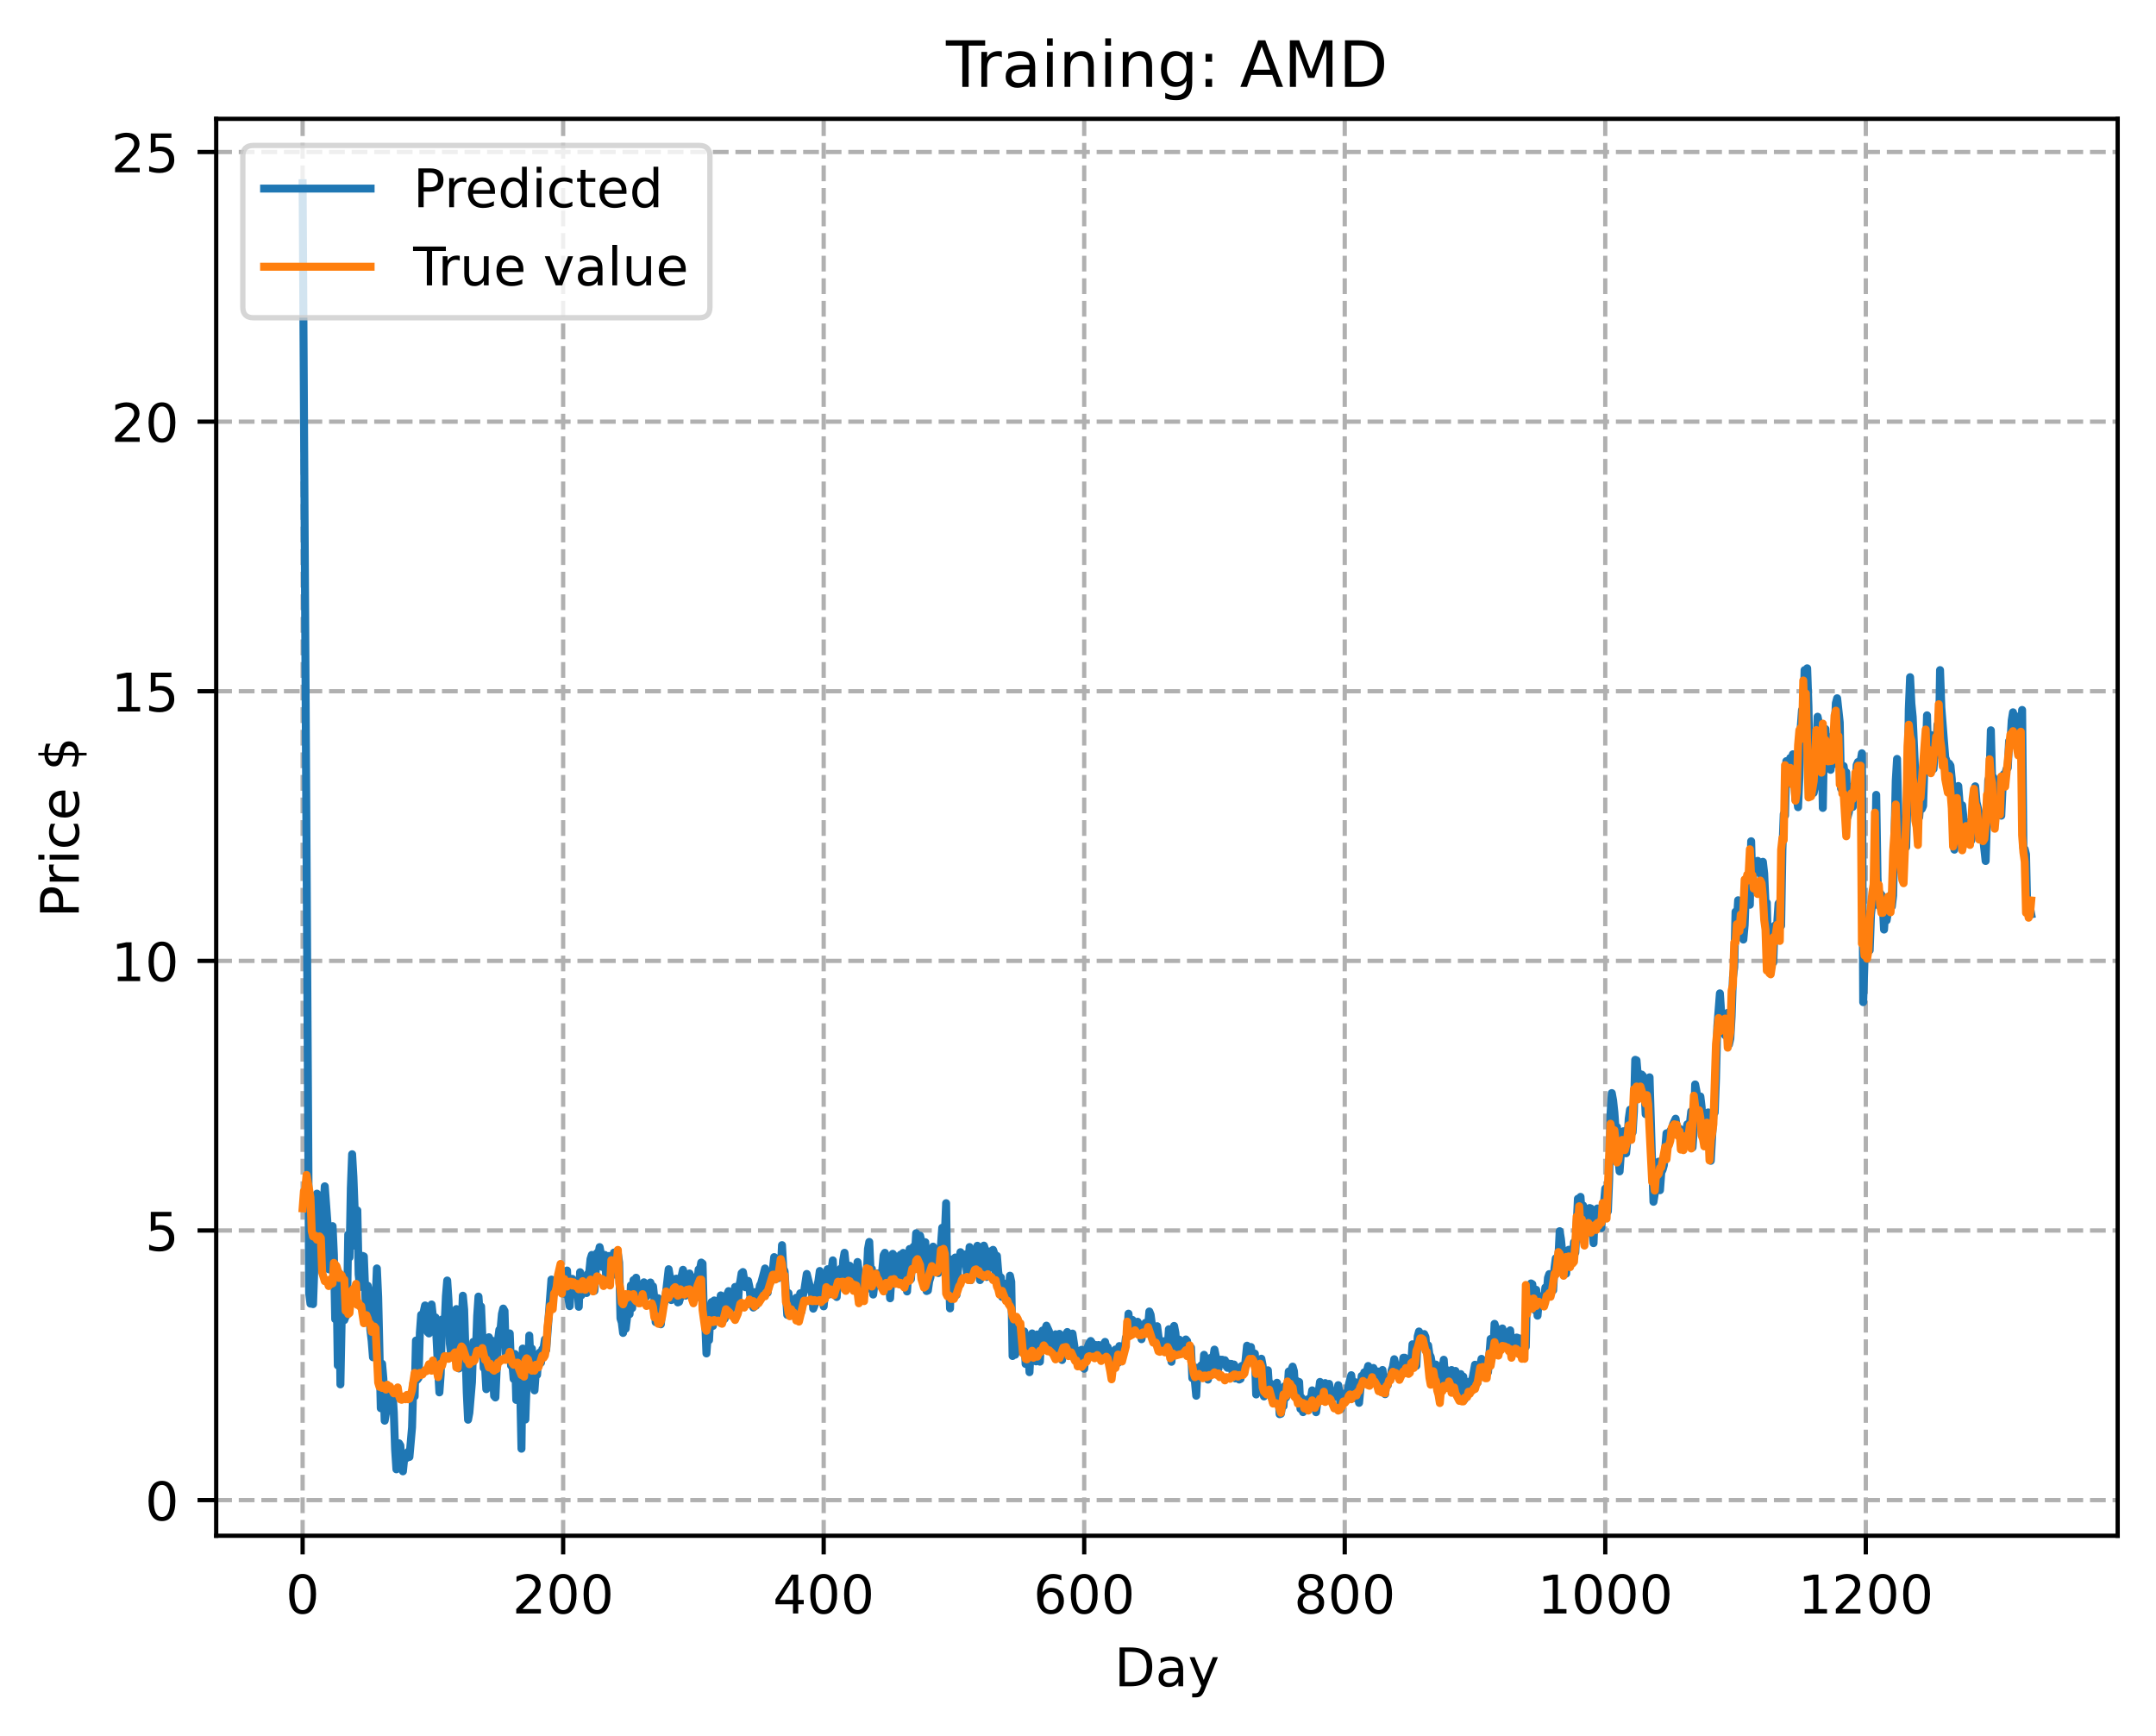 <?xml version="1.0" encoding="utf-8" standalone="no"?>
<!DOCTYPE svg PUBLIC "-//W3C//DTD SVG 1.1//EN"
  "http://www.w3.org/Graphics/SVG/1.1/DTD/svg11.dtd">
<!-- Created with matplotlib (https://matplotlib.org/) -->
<svg height="325.986pt" version="1.1" viewBox="0 0 404.923 325.986" width="404.923pt" xmlns="http://www.w3.org/2000/svg" xmlns:xlink="http://www.w3.org/1999/xlink">
 <defs>
  <style type="text/css">
*{stroke-linecap:butt;stroke-linejoin:round;}
  </style>
 </defs>
 <g id="figure_1">
  <g id="patch_1">
   <path d="M 0 325.986 
L 404.923 325.986 
L 404.923 0 
L 0 0 
z
" style="fill:#ffffff;"/>
  </g>
  <g id="axes_1">
   <g id="patch_2">
    <path d="M 40.603 288.43 
L 397.723 288.43 
L 397.723 22.318 
L 40.603 22.318 
z
" style="fill:#ffffff;"/>
   </g>
   <g id="matplotlib.axis_1">
    <g id="xtick_1">
     <g id="line2d_1">
      <path clip-path="url(#pb640223d70)" d="M 56.836 288.43 
L 56.836 22.318 
" style="fill:none;stroke:#b0b0b0;stroke-dasharray:2.96,1.28;stroke-dashoffset:0;stroke-width:0.8;"/>
     </g>
     <g id="line2d_2">
      <defs>
       <path d="M 0 0 
L 0 3.5 
" id="m126c625c3d" style="stroke:#000000;stroke-width:0.8;"/>
      </defs>
      <g>
       <use style="stroke:#000000;stroke-width:0.8;" x="56.836" xlink:href="#m126c625c3d" y="288.43"/>
      </g>
     </g>
     <g id="text_1">
      <!-- 0 -->
      <defs>
       <path d="M 31.781 66.406 
Q 24.172 66.406 20.328 58.906 
Q 16.5 51.422 16.5 36.375 
Q 16.5 21.391 20.328 13.891 
Q 24.172 6.391 31.781 6.391 
Q 39.453 6.391 43.281 13.891 
Q 47.125 21.391 47.125 36.375 
Q 47.125 51.422 43.281 58.906 
Q 39.453 66.406 31.781 66.406 
z
M 31.781 74.219 
Q 44.047 74.219 50.516 64.516 
Q 56.984 54.828 56.984 36.375 
Q 56.984 17.969 50.516 8.266 
Q 44.047 -1.422 31.781 -1.422 
Q 19.531 -1.422 13.062 8.266 
Q 6.594 17.969 6.594 36.375 
Q 6.594 54.828 13.062 64.516 
Q 19.531 74.219 31.781 74.219 
z
" id="DejaVuSans-48"/>
      </defs>
      <g transform="translate(53.655 303.029)scale(0.1 -0.1)">
       <use xlink:href="#DejaVuSans-48"/>
      </g>
     </g>
    </g>
    <g id="xtick_2">
     <g id="line2d_3">
      <path clip-path="url(#pb640223d70)" d="M 105.766 288.43 
L 105.766 22.318 
" style="fill:none;stroke:#b0b0b0;stroke-dasharray:2.96,1.28;stroke-dashoffset:0;stroke-width:0.8;"/>
     </g>
     <g id="line2d_4">
      <g>
       <use style="stroke:#000000;stroke-width:0.8;" x="105.766" xlink:href="#m126c625c3d" y="288.43"/>
      </g>
     </g>
     <g id="text_2">
      <!-- 200 -->
      <defs>
       <path d="M 19.188 8.297 
L 53.609 8.297 
L 53.609 0 
L 7.328 0 
L 7.328 8.297 
Q 12.938 14.109 22.625 23.891 
Q 32.328 33.688 34.812 36.531 
Q 39.547 41.844 41.422 45.531 
Q 43.312 49.219 43.312 52.781 
Q 43.312 58.594 39.234 62.25 
Q 35.156 65.922 28.609 65.922 
Q 23.969 65.922 18.812 64.312 
Q 13.672 62.703 7.812 59.422 
L 7.812 69.391 
Q 13.766 71.781 18.938 73 
Q 24.125 74.219 28.422 74.219 
Q 39.75 74.219 46.484 68.547 
Q 53.219 62.891 53.219 53.422 
Q 53.219 48.922 51.531 44.891 
Q 49.859 40.875 45.406 35.406 
Q 44.188 33.984 37.641 27.219 
Q 31.109 20.453 19.188 8.297 
z
" id="DejaVuSans-50"/>
      </defs>
      <g transform="translate(96.223 303.029)scale(0.1 -0.1)">
       <use xlink:href="#DejaVuSans-50"/>
       <use x="63.623" xlink:href="#DejaVuSans-48"/>
       <use x="127.246" xlink:href="#DejaVuSans-48"/>
      </g>
     </g>
    </g>
    <g id="xtick_3">
     <g id="line2d_5">
      <path clip-path="url(#pb640223d70)" d="M 154.697 288.43 
L 154.697 22.318 
" style="fill:none;stroke:#b0b0b0;stroke-dasharray:2.96,1.28;stroke-dashoffset:0;stroke-width:0.8;"/>
     </g>
     <g id="line2d_6">
      <g>
       <use style="stroke:#000000;stroke-width:0.8;" x="154.697" xlink:href="#m126c625c3d" y="288.43"/>
      </g>
     </g>
     <g id="text_3">
      <!-- 400 -->
      <defs>
       <path d="M 37.797 64.312 
L 12.891 25.391 
L 37.797 25.391 
z
M 35.203 72.906 
L 47.609 72.906 
L 47.609 25.391 
L 58.016 25.391 
L 58.016 17.188 
L 47.609 17.188 
L 47.609 0 
L 37.797 0 
L 37.797 17.188 
L 4.891 17.188 
L 4.891 26.703 
z
" id="DejaVuSans-52"/>
      </defs>
      <g transform="translate(145.153 303.029)scale(0.1 -0.1)">
       <use xlink:href="#DejaVuSans-52"/>
       <use x="63.623" xlink:href="#DejaVuSans-48"/>
       <use x="127.246" xlink:href="#DejaVuSans-48"/>
      </g>
     </g>
    </g>
    <g id="xtick_4">
     <g id="line2d_7">
      <path clip-path="url(#pb640223d70)" d="M 203.628 288.43 
L 203.628 22.318 
" style="fill:none;stroke:#b0b0b0;stroke-dasharray:2.96,1.28;stroke-dashoffset:0;stroke-width:0.8;"/>
     </g>
     <g id="line2d_8">
      <g>
       <use style="stroke:#000000;stroke-width:0.8;" x="203.628" xlink:href="#m126c625c3d" y="288.43"/>
      </g>
     </g>
     <g id="text_4">
      <!-- 600 -->
      <defs>
       <path d="M 33.016 40.375 
Q 26.375 40.375 22.484 35.828 
Q 18.609 31.297 18.609 23.391 
Q 18.609 15.531 22.484 10.953 
Q 26.375 6.391 33.016 6.391 
Q 39.656 6.391 43.531 10.953 
Q 47.406 15.531 47.406 23.391 
Q 47.406 31.297 43.531 35.828 
Q 39.656 40.375 33.016 40.375 
z
M 52.594 71.297 
L 52.594 62.312 
Q 48.875 64.062 45.094 64.984 
Q 41.312 65.922 37.594 65.922 
Q 27.828 65.922 22.672 59.328 
Q 17.531 52.734 16.797 39.406 
Q 19.672 43.656 24.016 45.922 
Q 28.375 48.188 33.594 48.188 
Q 44.578 48.188 50.953 41.516 
Q 57.328 34.859 57.328 23.391 
Q 57.328 12.156 50.688 5.359 
Q 44.047 -1.422 33.016 -1.422 
Q 20.359 -1.422 13.672 8.266 
Q 6.984 17.969 6.984 36.375 
Q 6.984 53.656 15.188 63.938 
Q 23.391 74.219 37.203 74.219 
Q 40.922 74.219 44.703 73.484 
Q 48.484 72.75 52.594 71.297 
z
" id="DejaVuSans-54"/>
      </defs>
      <g transform="translate(194.084 303.029)scale(0.1 -0.1)">
       <use xlink:href="#DejaVuSans-54"/>
       <use x="63.623" xlink:href="#DejaVuSans-48"/>
       <use x="127.246" xlink:href="#DejaVuSans-48"/>
      </g>
     </g>
    </g>
    <g id="xtick_5">
     <g id="line2d_9">
      <path clip-path="url(#pb640223d70)" d="M 252.558 288.43 
L 252.558 22.318 
" style="fill:none;stroke:#b0b0b0;stroke-dasharray:2.96,1.28;stroke-dashoffset:0;stroke-width:0.8;"/>
     </g>
     <g id="line2d_10">
      <g>
       <use style="stroke:#000000;stroke-width:0.8;" x="252.558" xlink:href="#m126c625c3d" y="288.43"/>
      </g>
     </g>
     <g id="text_5">
      <!-- 800 -->
      <defs>
       <path d="M 31.781 34.625 
Q 24.75 34.625 20.719 30.859 
Q 16.703 27.094 16.703 20.516 
Q 16.703 13.922 20.719 10.156 
Q 24.75 6.391 31.781 6.391 
Q 38.812 6.391 42.859 10.172 
Q 46.922 13.969 46.922 20.516 
Q 46.922 27.094 42.891 30.859 
Q 38.875 34.625 31.781 34.625 
z
M 21.922 38.812 
Q 15.578 40.375 12.031 44.719 
Q 8.5 49.078 8.5 55.328 
Q 8.5 64.062 14.719 69.141 
Q 20.953 74.219 31.781 74.219 
Q 42.672 74.219 48.875 69.141 
Q 55.078 64.062 55.078 55.328 
Q 55.078 49.078 51.531 44.719 
Q 48 40.375 41.703 38.812 
Q 48.828 37.156 52.797 32.312 
Q 56.781 27.484 56.781 20.516 
Q 56.781 9.906 50.312 4.234 
Q 43.844 -1.422 31.781 -1.422 
Q 19.734 -1.422 13.25 4.234 
Q 6.781 9.906 6.781 20.516 
Q 6.781 27.484 10.781 32.312 
Q 14.797 37.156 21.922 38.812 
z
M 18.312 54.391 
Q 18.312 48.734 21.844 45.562 
Q 25.391 42.391 31.781 42.391 
Q 38.141 42.391 41.719 45.562 
Q 45.312 48.734 45.312 54.391 
Q 45.312 60.062 41.719 63.234 
Q 38.141 66.406 31.781 66.406 
Q 25.391 66.406 21.844 63.234 
Q 18.312 60.062 18.312 54.391 
z
" id="DejaVuSans-56"/>
      </defs>
      <g transform="translate(243.015 303.029)scale(0.1 -0.1)">
       <use xlink:href="#DejaVuSans-56"/>
       <use x="63.623" xlink:href="#DejaVuSans-48"/>
       <use x="127.246" xlink:href="#DejaVuSans-48"/>
      </g>
     </g>
    </g>
    <g id="xtick_6">
     <g id="line2d_11">
      <path clip-path="url(#pb640223d70)" d="M 301.489 288.43 
L 301.489 22.318 
" style="fill:none;stroke:#b0b0b0;stroke-dasharray:2.96,1.28;stroke-dashoffset:0;stroke-width:0.8;"/>
     </g>
     <g id="line2d_12">
      <g>
       <use style="stroke:#000000;stroke-width:0.8;" x="301.489" xlink:href="#m126c625c3d" y="288.43"/>
      </g>
     </g>
     <g id="text_6">
      <!-- 1000 -->
      <defs>
       <path d="M 12.406 8.297 
L 28.516 8.297 
L 28.516 63.922 
L 10.984 60.406 
L 10.984 69.391 
L 28.422 72.906 
L 38.281 72.906 
L 38.281 8.297 
L 54.391 8.297 
L 54.391 0 
L 12.406 0 
z
" id="DejaVuSans-49"/>
      </defs>
      <g transform="translate(288.764 303.029)scale(0.1 -0.1)">
       <use xlink:href="#DejaVuSans-49"/>
       <use x="63.623" xlink:href="#DejaVuSans-48"/>
       <use x="127.246" xlink:href="#DejaVuSans-48"/>
       <use x="190.869" xlink:href="#DejaVuSans-48"/>
      </g>
     </g>
    </g>
    <g id="xtick_7">
     <g id="line2d_13">
      <path clip-path="url(#pb640223d70)" d="M 350.419 288.43 
L 350.419 22.318 
" style="fill:none;stroke:#b0b0b0;stroke-dasharray:2.96,1.28;stroke-dashoffset:0;stroke-width:0.8;"/>
     </g>
     <g id="line2d_14">
      <g>
       <use style="stroke:#000000;stroke-width:0.8;" x="350.419" xlink:href="#m126c625c3d" y="288.43"/>
      </g>
     </g>
     <g id="text_7">
      <!-- 1200 -->
      <g transform="translate(337.694 303.029)scale(0.1 -0.1)">
       <use xlink:href="#DejaVuSans-49"/>
       <use x="63.623" xlink:href="#DejaVuSans-50"/>
       <use x="127.246" xlink:href="#DejaVuSans-48"/>
       <use x="190.869" xlink:href="#DejaVuSans-48"/>
      </g>
     </g>
    </g>
    <g id="text_8">
     <!-- Day -->
     <defs>
      <path d="M 19.672 64.797 
L 19.672 8.109 
L 31.594 8.109 
Q 46.688 8.109 53.688 14.938 
Q 60.688 21.781 60.688 36.531 
Q 60.688 51.172 53.688 57.984 
Q 46.688 64.797 31.594 64.797 
z
M 9.812 72.906 
L 30.078 72.906 
Q 51.266 72.906 61.172 64.094 
Q 71.094 55.281 71.094 36.531 
Q 71.094 17.672 61.125 8.828 
Q 51.172 0 30.078 0 
L 9.812 0 
z
" id="DejaVuSans-68"/>
      <path d="M 34.281 27.484 
Q 23.391 27.484 19.188 25 
Q 14.984 22.516 14.984 16.5 
Q 14.984 11.719 18.141 8.906 
Q 21.297 6.109 26.703 6.109 
Q 34.188 6.109 38.703 11.406 
Q 43.219 16.703 43.219 25.484 
L 43.219 27.484 
z
M 52.203 31.203 
L 52.203 0 
L 43.219 0 
L 43.219 8.297 
Q 40.141 3.328 35.547 0.953 
Q 30.953 -1.422 24.312 -1.422 
Q 15.922 -1.422 10.953 3.297 
Q 6 8.016 6 15.922 
Q 6 25.141 12.172 29.828 
Q 18.359 34.516 30.609 34.516 
L 43.219 34.516 
L 43.219 35.406 
Q 43.219 41.609 39.141 45 
Q 35.062 48.391 27.688 48.391 
Q 23 48.391 18.547 47.266 
Q 14.109 46.141 10.016 43.891 
L 10.016 52.203 
Q 14.938 54.109 19.578 55.047 
Q 24.219 56 28.609 56 
Q 40.484 56 46.344 49.844 
Q 52.203 43.703 52.203 31.203 
z
" id="DejaVuSans-97"/>
      <path d="M 32.172 -5.078 
Q 28.375 -14.844 24.75 -17.812 
Q 21.141 -20.797 15.094 -20.797 
L 7.906 -20.797 
L 7.906 -13.281 
L 13.188 -13.281 
Q 16.891 -13.281 18.938 -11.516 
Q 21 -9.766 23.484 -3.219 
L 25.094 0.875 
L 2.984 54.688 
L 12.5 54.688 
L 29.594 11.922 
L 46.688 54.688 
L 56.203 54.688 
z
" id="DejaVuSans-121"/>
     </defs>
     <g transform="translate(209.29 316.707)scale(0.1 -0.1)">
      <use xlink:href="#DejaVuSans-68"/>
      <use x="77.002" xlink:href="#DejaVuSans-97"/>
      <use x="138.281" xlink:href="#DejaVuSans-121"/>
     </g>
    </g>
   </g>
   <g id="matplotlib.axis_2">
    <g id="ytick_1">
     <g id="line2d_15">
      <path clip-path="url(#pb640223d70)" d="M 40.603 281.742 
L 397.723 281.742 
" style="fill:none;stroke:#b0b0b0;stroke-dasharray:2.96,1.28;stroke-dashoffset:0;stroke-width:0.8;"/>
     </g>
     <g id="line2d_16">
      <defs>
       <path d="M 0 0 
L -3.5 0 
" id="m66db656258" style="stroke:#000000;stroke-width:0.8;"/>
      </defs>
      <g>
       <use style="stroke:#000000;stroke-width:0.8;" x="40.603" xlink:href="#m66db656258" y="281.742"/>
      </g>
     </g>
     <g id="text_9">
      <!-- 0 -->
      <g transform="translate(27.241 285.541)scale(0.1 -0.1)">
       <use xlink:href="#DejaVuSans-48"/>
      </g>
     </g>
    </g>
    <g id="ytick_2">
     <g id="line2d_17">
      <path clip-path="url(#pb640223d70)" d="M 40.603 231.103 
L 397.723 231.103 
" style="fill:none;stroke:#b0b0b0;stroke-dasharray:2.96,1.28;stroke-dashoffset:0;stroke-width:0.8;"/>
     </g>
     <g id="line2d_18">
      <g>
       <use style="stroke:#000000;stroke-width:0.8;" x="40.603" xlink:href="#m66db656258" y="231.103"/>
      </g>
     </g>
     <g id="text_10">
      <!-- 5 -->
      <defs>
       <path d="M 10.797 72.906 
L 49.516 72.906 
L 49.516 64.594 
L 19.828 64.594 
L 19.828 46.734 
Q 21.969 47.469 24.109 47.828 
Q 26.266 48.188 28.422 48.188 
Q 40.625 48.188 47.75 41.5 
Q 54.891 34.812 54.891 23.391 
Q 54.891 11.625 47.562 5.094 
Q 40.234 -1.422 26.906 -1.422 
Q 22.312 -1.422 17.547 -0.641 
Q 12.797 0.141 7.719 1.703 
L 7.719 11.625 
Q 12.109 9.234 16.797 8.062 
Q 21.484 6.891 26.703 6.891 
Q 35.156 6.891 40.078 11.328 
Q 45.016 15.766 45.016 23.391 
Q 45.016 31 40.078 35.438 
Q 35.156 39.891 26.703 39.891 
Q 22.75 39.891 18.812 39.016 
Q 14.891 38.141 10.797 36.281 
z
" id="DejaVuSans-53"/>
      </defs>
      <g transform="translate(27.241 234.903)scale(0.1 -0.1)">
       <use xlink:href="#DejaVuSans-53"/>
      </g>
     </g>
    </g>
    <g id="ytick_3">
     <g id="line2d_19">
      <path clip-path="url(#pb640223d70)" d="M 40.603 180.465 
L 397.723 180.465 
" style="fill:none;stroke:#b0b0b0;stroke-dasharray:2.96,1.28;stroke-dashoffset:0;stroke-width:0.8;"/>
     </g>
     <g id="line2d_20">
      <g>
       <use style="stroke:#000000;stroke-width:0.8;" x="40.603" xlink:href="#m66db656258" y="180.465"/>
      </g>
     </g>
     <g id="text_11">
      <!-- 10 -->
      <g transform="translate(20.878 184.264)scale(0.1 -0.1)">
       <use xlink:href="#DejaVuSans-49"/>
       <use x="63.623" xlink:href="#DejaVuSans-48"/>
      </g>
     </g>
    </g>
    <g id="ytick_4">
     <g id="line2d_21">
      <path clip-path="url(#pb640223d70)" d="M 40.603 129.826 
L 397.723 129.826 
" style="fill:none;stroke:#b0b0b0;stroke-dasharray:2.96,1.28;stroke-dashoffset:0;stroke-width:0.8;"/>
     </g>
     <g id="line2d_22">
      <g>
       <use style="stroke:#000000;stroke-width:0.8;" x="40.603" xlink:href="#m66db656258" y="129.826"/>
      </g>
     </g>
     <g id="text_12">
      <!-- 15 -->
      <g transform="translate(20.878 133.625)scale(0.1 -0.1)">
       <use xlink:href="#DejaVuSans-49"/>
       <use x="63.623" xlink:href="#DejaVuSans-53"/>
      </g>
     </g>
    </g>
    <g id="ytick_5">
     <g id="line2d_23">
      <path clip-path="url(#pb640223d70)" d="M 40.603 79.188 
L 397.723 79.188 
" style="fill:none;stroke:#b0b0b0;stroke-dasharray:2.96,1.28;stroke-dashoffset:0;stroke-width:0.8;"/>
     </g>
     <g id="line2d_24">
      <g>
       <use style="stroke:#000000;stroke-width:0.8;" x="40.603" xlink:href="#m66db656258" y="79.188"/>
      </g>
     </g>
     <g id="text_13">
      <!-- 20 -->
      <g transform="translate(20.878 82.987)scale(0.1 -0.1)">
       <use xlink:href="#DejaVuSans-50"/>
       <use x="63.623" xlink:href="#DejaVuSans-48"/>
      </g>
     </g>
    </g>
    <g id="ytick_6">
     <g id="line2d_25">
      <path clip-path="url(#pb640223d70)" d="M 40.603 28.549 
L 397.723 28.549 
" style="fill:none;stroke:#b0b0b0;stroke-dasharray:2.96,1.28;stroke-dashoffset:0;stroke-width:0.8;"/>
     </g>
     <g id="line2d_26">
      <g>
       <use style="stroke:#000000;stroke-width:0.8;" x="40.603" xlink:href="#m66db656258" y="28.549"/>
      </g>
     </g>
     <g id="text_14">
      <!-- 25 -->
      <g transform="translate(20.878 32.348)scale(0.1 -0.1)">
       <use xlink:href="#DejaVuSans-50"/>
       <use x="63.623" xlink:href="#DejaVuSans-53"/>
      </g>
     </g>
    </g>
    <g id="text_15">
     <!-- Price $ -->
     <defs>
      <path d="M 19.672 64.797 
L 19.672 37.406 
L 32.078 37.406 
Q 38.969 37.406 42.719 40.969 
Q 46.484 44.531 46.484 51.125 
Q 46.484 57.672 42.719 61.234 
Q 38.969 64.797 32.078 64.797 
z
M 9.812 72.906 
L 32.078 72.906 
Q 44.344 72.906 50.609 67.359 
Q 56.891 61.812 56.891 51.125 
Q 56.891 40.328 50.609 34.812 
Q 44.344 29.297 32.078 29.297 
L 19.672 29.297 
L 19.672 0 
L 9.812 0 
z
" id="DejaVuSans-80"/>
      <path d="M 41.109 46.297 
Q 39.594 47.172 37.812 47.578 
Q 36.031 48 33.891 48 
Q 26.266 48 22.188 43.047 
Q 18.109 38.094 18.109 28.812 
L 18.109 0 
L 9.078 0 
L 9.078 54.688 
L 18.109 54.688 
L 18.109 46.188 
Q 20.953 51.172 25.484 53.578 
Q 30.031 56 36.531 56 
Q 37.453 56 38.578 55.875 
Q 39.703 55.766 41.062 55.516 
z
" id="DejaVuSans-114"/>
      <path d="M 9.422 54.688 
L 18.406 54.688 
L 18.406 0 
L 9.422 0 
z
M 9.422 75.984 
L 18.406 75.984 
L 18.406 64.594 
L 9.422 64.594 
z
" id="DejaVuSans-105"/>
      <path d="M 48.781 52.594 
L 48.781 44.188 
Q 44.969 46.297 41.141 47.344 
Q 37.312 48.391 33.406 48.391 
Q 24.656 48.391 19.812 42.844 
Q 14.984 37.312 14.984 27.297 
Q 14.984 17.281 19.812 11.734 
Q 24.656 6.203 33.406 6.203 
Q 37.312 6.203 41.141 7.25 
Q 44.969 8.297 48.781 10.406 
L 48.781 2.094 
Q 45.016 0.344 40.984 -0.531 
Q 36.969 -1.422 32.422 -1.422 
Q 20.062 -1.422 12.781 6.344 
Q 5.516 14.109 5.516 27.297 
Q 5.516 40.672 12.859 48.328 
Q 20.219 56 33.016 56 
Q 37.156 56 41.109 55.141 
Q 45.062 54.297 48.781 52.594 
z
" id="DejaVuSans-99"/>
      <path d="M 56.203 29.594 
L 56.203 25.203 
L 14.891 25.203 
Q 15.484 15.922 20.484 11.062 
Q 25.484 6.203 34.422 6.203 
Q 39.594 6.203 44.453 7.469 
Q 49.312 8.734 54.109 11.281 
L 54.109 2.781 
Q 49.266 0.734 44.188 -0.344 
Q 39.109 -1.422 33.891 -1.422 
Q 20.797 -1.422 13.156 6.188 
Q 5.516 13.812 5.516 26.812 
Q 5.516 40.234 12.766 48.109 
Q 20.016 56 32.328 56 
Q 43.359 56 49.781 48.891 
Q 56.203 41.797 56.203 29.594 
z
M 47.219 32.234 
Q 47.125 39.594 43.094 43.984 
Q 39.062 48.391 32.422 48.391 
Q 24.906 48.391 20.391 44.141 
Q 15.875 39.891 15.188 32.172 
z
" id="DejaVuSans-101"/>
      <path id="DejaVuSans-32"/>
      <path d="M 33.797 -14.703 
L 28.906 -14.703 
L 28.859 0 
Q 23.734 0.094 18.609 1.188 
Q 13.484 2.297 8.297 4.5 
L 8.297 13.281 
Q 13.281 10.156 18.375 8.562 
Q 23.484 6.984 28.906 6.938 
L 28.906 29.203 
Q 18.109 30.953 13.203 35.156 
Q 8.297 39.359 8.297 46.688 
Q 8.297 54.641 13.625 59.219 
Q 18.953 63.812 28.906 64.5 
L 28.906 75.984 
L 33.797 75.984 
L 33.797 64.656 
Q 38.328 64.453 42.578 63.688 
Q 46.828 62.938 50.875 61.625 
L 50.875 53.078 
Q 46.828 55.125 42.547 56.25 
Q 38.281 57.375 33.797 57.562 
L 33.797 36.719 
Q 44.875 35.016 50.094 30.609 
Q 55.328 26.219 55.328 18.609 
Q 55.328 10.359 49.781 5.594 
Q 44.234 0.828 33.797 0.094 
z
M 28.906 37.594 
L 28.906 57.625 
Q 23.25 56.984 20.266 54.391 
Q 17.281 51.812 17.281 47.516 
Q 17.281 43.312 20.031 40.969 
Q 22.797 38.625 28.906 37.594 
z
M 33.797 28.219 
L 33.797 7.078 
Q 39.984 7.906 43.141 10.594 
Q 46.297 13.281 46.297 17.672 
Q 46.297 21.969 43.281 24.5 
Q 40.281 27.047 33.797 28.219 
z
" id="DejaVuSans-36"/>
     </defs>
     <g transform="translate(14.798 172.342)rotate(-90)scale(0.1 -0.1)">
      <use xlink:href="#DejaVuSans-80"/>
      <use x="58.553" xlink:href="#DejaVuSans-114"/>
      <use x="99.666" xlink:href="#DejaVuSans-105"/>
      <use x="127.449" xlink:href="#DejaVuSans-99"/>
      <use x="182.43" xlink:href="#DejaVuSans-101"/>
      <use x="243.953" xlink:href="#DejaVuSans-32"/>
      <use x="275.74" xlink:href="#DejaVuSans-36"/>
     </g>
    </g>
   </g>
   <g id="line2d_27">
    <path clip-path="url(#pb640223d70)" d="M 56.836 34.414 
L 58.059 242.811 
L 58.304 244.848 
L 58.548 240.126 
L 58.793 244.932 
L 59.527 224.182 
L 59.772 228.03 
L 60.016 224.854 
L 60.506 231.764 
L 60.995 222.806 
L 61.484 229.451 
L 61.729 238.386 
L 61.974 235.236 
L 62.218 238.551 
L 62.463 230.285 
L 62.708 235.664 
L 62.952 247.756 
L 63.197 240.307 
L 63.441 256.445 
L 63.686 239.063 
L 63.931 260.004 
L 64.175 247.537 
L 64.42 244.797 
L 64.665 247.939 
L 64.909 247.266 
L 65.154 246.982 
L 65.399 231.856 
L 65.643 236.154 
L 65.888 223.204 
L 66.133 216.78 
L 66.377 221.037 
L 66.867 234.05 
L 67.111 227.329 
L 67.356 239.332 
L 67.601 241.721 
L 67.845 241.644 
L 68.09 235.87 
L 68.335 235.97 
L 68.824 248.414 
L 69.069 241.478 
L 69.313 242.728 
L 69.558 249.768 
L 69.802 251.838 
L 70.047 254.917 
L 70.292 250.749 
L 70.781 238.226 
L 71.026 243.603 
L 71.515 264.487 
L 71.76 256.126 
L 72.004 258.91 
L 72.249 266.825 
L 72.494 265.322 
L 72.738 261.806 
L 72.983 261.371 
L 73.228 264.922 
L 73.472 264.059 
L 73.717 261.34 
L 73.962 265.25 
L 74.206 272.229 
L 74.451 275.96 
L 74.696 275.726 
L 74.94 271.069 
L 75.185 271.477 
L 75.429 274.654 
L 75.674 276.334 
L 75.919 273.903 
L 76.163 273.013 
L 76.408 273.824 
L 76.653 272.669 
L 76.897 273.634 
L 77.387 268.083 
L 77.631 259.771 
L 77.876 262.263 
L 78.121 251.772 
L 78.365 259.123 
L 78.61 258.798 
L 78.855 250.285 
L 79.099 246.933 
L 79.344 248.626 
L 79.589 246.298 
L 79.833 245.181 
L 80.078 246.301 
L 80.323 250.188 
L 80.567 250.44 
L 80.812 246.369 
L 81.056 245 
L 81.301 247.273 
L 81.546 247.606 
L 81.79 247.424 
L 82.28 257.243 
L 82.524 261.511 
L 82.769 258.102 
L 83.014 247.813 
L 83.258 248.643 
L 83.503 248.954 
L 83.748 243.418 
L 83.992 240.497 
L 84.237 244.228 
L 84.482 252.349 
L 84.726 254.328 
L 84.971 254.196 
L 85.216 254.61 
L 85.705 245.86 
L 85.95 249.373 
L 86.194 257.019 
L 86.439 252.192 
L 86.684 249.58 
L 86.928 243.352 
L 87.173 245.93 
L 87.662 261.53 
L 87.907 266.643 
L 88.151 265.338 
L 88.641 259.568 
L 88.885 252.018 
L 89.13 253.72 
L 89.375 253.991 
L 89.619 247.159 
L 89.864 243.512 
L 90.109 247.065 
L 90.353 245.379 
L 90.843 256.924 
L 91.087 256.608 
L 91.332 260.907 
L 91.577 258.044 
L 91.821 251.148 
L 92.066 251.881 
L 92.311 251.735 
L 92.8 262.179 
L 93.044 262.462 
L 93.534 251.6 
L 93.778 249.753 
L 94.023 249.464 
L 94.268 246.771 
L 94.512 245.765 
L 94.757 246.209 
L 95.002 254.242 
L 95.246 254.023 
L 95.736 250.429 
L 95.98 256.476 
L 96.225 256.203 
L 96.47 258.995 
L 96.714 254.296 
L 96.959 262.93 
L 97.204 262.63 
L 97.448 262.049 
L 97.693 260.571 
L 97.938 272.089 
L 98.182 253.276 
L 98.672 266.609 
L 98.916 259.535 
L 99.161 258.798 
L 99.405 250.83 
L 99.65 255.931 
L 99.895 253.286 
L 100.384 261.132 
L 100.629 257.716 
L 100.873 258.225 
L 101.118 254.428 
L 101.363 254.023 
L 101.607 255.933 
L 101.852 253.404 
L 102.097 253.151 
L 102.341 251.556 
L 102.586 253.546 
L 103.565 240.321 
L 104.054 241.235 
L 104.299 242.713 
L 104.543 240.486 
L 104.788 240.839 
L 105.032 240.905 
L 105.277 238.645 
L 105.522 238.651 
L 105.766 242.905 
L 106.011 242.984 
L 106.256 239.295 
L 106.5 238.622 
L 106.745 243.823 
L 106.99 245.311 
L 107.234 241.407 
L 107.479 240.185 
L 107.724 242.239 
L 107.968 242.795 
L 108.458 241.741 
L 108.702 245.439 
L 108.947 238.934 
L 109.192 243.275 
L 109.436 242.807 
L 109.681 241.771 
L 109.926 241.926 
L 110.17 242.848 
L 110.415 239.231 
L 110.66 238.98 
L 110.904 236.474 
L 111.149 235.691 
L 111.393 238.163 
L 111.638 242.434 
L 112.127 235.328 
L 112.372 235.591 
L 112.617 234.221 
L 112.861 235.472 
L 113.106 237.948 
L 113.351 236.299 
L 113.595 235.691 
L 113.84 239.605 
L 114.329 235.891 
L 114.574 240.474 
L 114.819 236.806 
L 115.063 237.512 
L 115.308 235.25 
L 115.553 239.377 
L 115.797 235.105 
L 116.042 235.443 
L 116.287 237.113 
L 116.531 247.618 
L 116.776 248.387 
L 117.02 250.345 
L 117.265 244.591 
L 117.51 249.569 
L 117.754 247.587 
L 117.999 244.003 
L 118.244 246.822 
L 118.488 241.405 
L 118.733 245.686 
L 118.978 240.419 
L 119.222 244.126 
L 119.467 239.973 
L 119.712 243.771 
L 119.956 244.474 
L 120.201 241.792 
L 120.446 243.208 
L 120.935 240.831 
L 121.18 241.864 
L 121.424 243.498 
L 121.669 241.98 
L 121.914 242.373 
L 122.158 240.867 
L 122.403 241.943 
L 122.648 241.586 
L 122.892 243.814 
L 123.137 248.312 
L 123.381 247.14 
L 123.626 243.824 
L 123.871 248.23 
L 124.115 248.722 
L 124.36 245.989 
L 124.849 244.317 
L 125.094 242.7 
L 125.583 238.372 
L 125.828 239.916 
L 126.073 244.17 
L 126.317 240.779 
L 126.562 241.91 
L 126.807 240.209 
L 127.051 240.151 
L 127.296 244.61 
L 127.541 244.507 
L 127.785 243.659 
L 128.03 239.618 
L 128.275 238.486 
L 128.519 239.497 
L 128.764 243.337 
L 129.498 239.177 
L 129.742 239.901 
L 129.987 239.838 
L 130.476 243.974 
L 130.721 243.104 
L 131.21 238.406 
L 131.455 238.443 
L 131.7 237.124 
L 131.944 237.309 
L 132.189 246.754 
L 132.434 247.864 
L 132.678 254.195 
L 132.923 250.817 
L 133.168 251.712 
L 133.412 247.019 
L 133.657 244.537 
L 133.902 249.028 
L 134.146 244.24 
L 134.391 247.145 
L 134.636 244.451 
L 134.88 247.015 
L 135.369 243.294 
L 135.614 246.032 
L 135.859 244.764 
L 136.103 247.697 
L 136.348 244.221 
L 136.593 243.073 
L 136.837 242.489 
L 137.082 246.421 
L 137.327 244.673 
L 137.571 244.632 
L 137.816 245.579 
L 138.061 241.704 
L 138.55 245.735 
L 138.795 241.604 
L 139.039 240.642 
L 139.284 239.119 
L 139.529 238.902 
L 140.018 241.761 
L 140.263 241.529 
L 140.507 240.563 
L 140.752 241.704 
L 140.996 244.076 
L 141.241 244.557 
L 141.486 245.576 
L 141.73 242.676 
L 141.975 245.229 
L 142.22 244.658 
L 142.709 241.443 
L 142.954 240.984 
L 143.688 238.233 
L 144.177 242.79 
L 144.422 240.371 
L 144.666 240.912 
L 145.156 238.336 
L 145.4 236.099 
L 145.645 236.305 
L 145.89 236.913 
L 146.134 240.071 
L 146.379 237.192 
L 146.624 238.968 
L 146.868 233.852 
L 147.113 238.203 
L 147.357 238.751 
L 147.847 246.952 
L 148.091 242.864 
L 148.336 246.861 
L 148.581 245.868 
L 148.825 246.157 
L 149.07 244.057 
L 149.315 246.806 
L 149.559 243.724 
L 150.049 247.088 
L 150.293 242.894 
L 150.538 246.317 
L 150.783 243.343 
L 151.027 242.521 
L 151.517 239.265 
L 152.251 242.212 
L 152.495 242.668 
L 152.74 245.785 
L 152.984 245.166 
L 153.474 241.662 
L 153.718 240.517 
L 153.963 238.707 
L 154.208 240.55 
L 154.697 245.351 
L 154.942 242.573 
L 155.186 241.317 
L 155.431 238.372 
L 155.676 243.135 
L 155.92 242.971 
L 156.165 238.515 
L 156.41 236.714 
L 156.654 241.499 
L 156.899 243.159 
L 157.144 243.595 
L 157.388 239.562 
L 157.633 239.487 
L 157.878 238.275 
L 158.122 240.372 
L 158.367 236.669 
L 158.612 235.288 
L 159.101 240.104 
L 159.59 237.723 
L 159.835 238.11 
L 160.079 241.028 
L 160.569 238.144 
L 160.813 239.859 
L 161.058 237.02 
L 161.792 243.082 
L 162.037 239.505 
L 162.281 240.263 
L 162.526 242.35 
L 162.771 239.92 
L 163.015 234.567 
L 163.26 233.248 
L 163.505 238.723 
L 163.749 238.308 
L 163.994 243.135 
L 164.239 241.077 
L 164.483 240.913 
L 164.728 239.161 
L 164.972 241.278 
L 165.217 240.589 
L 165.462 241.196 
L 165.951 235.755 
L 166.196 235.295 
L 166.44 240.08 
L 166.685 238.235 
L 166.93 240.26 
L 167.174 243.837 
L 167.664 235.483 
L 167.908 235.816 
L 168.153 239.38 
L 168.398 236.69 
L 168.642 240.371 
L 169.132 235.647 
L 169.376 241.326 
L 169.621 235.314 
L 169.866 238.843 
L 170.11 236.779 
L 170.355 242.553 
L 170.844 234.576 
L 171.089 240.246 
L 171.333 236.242 
L 171.578 234.124 
L 171.823 235.815 
L 172.067 231.614 
L 172.312 236.455 
L 172.801 232.076 
L 173.046 233.07 
L 173.291 239.403 
L 173.535 238.538 
L 173.78 233.303 
L 174.025 242.474 
L 174.269 242.373 
L 174.514 240.664 
L 174.759 239.876 
L 175.248 234.135 
L 175.493 237.44 
L 175.737 237.861 
L 175.982 237.965 
L 176.227 239.1 
L 176.471 235.166 
L 176.716 233.957 
L 176.96 230.589 
L 177.205 235.657 
L 177.45 231.892 
L 177.694 225.976 
L 177.939 243.13 
L 178.184 237.682 
L 178.428 245.734 
L 178.673 236.546 
L 178.918 237.818 
L 179.162 242.82 
L 179.407 236.175 
L 179.652 243.205 
L 179.896 238.689 
L 180.386 235.176 
L 180.63 236.236 
L 180.875 236.353 
L 181.12 236.605 
L 181.364 235.573 
L 181.609 239.53 
L 181.854 238.16 
L 182.098 234.212 
L 182.343 240.439 
L 182.588 236.764 
L 182.832 238.739 
L 183.077 236.093 
L 183.321 236.593 
L 183.566 233.971 
L 183.811 235.131 
L 184.055 240.418 
L 184.3 236.397 
L 184.545 239.785 
L 184.789 233.947 
L 185.034 234.68 
L 185.279 239.833 
L 185.523 235.427 
L 185.768 238.21 
L 186.013 235.015 
L 186.257 238.02 
L 186.502 234.736 
L 186.747 235.412 
L 186.991 238.867 
L 187.236 235.867 
L 187.481 238.874 
L 187.725 240.398 
L 187.97 239.896 
L 188.215 243.588 
L 188.459 241.012 
L 188.948 243.808 
L 189.193 242.145 
L 189.438 243.332 
L 189.682 239.595 
L 189.927 240.725 
L 190.172 254.677 
L 190.416 254.292 
L 190.661 254.441 
L 190.906 253.538 
L 191.15 248.77 
L 191.395 248.949 
L 191.884 252.229 
L 192.129 252.301 
L 192.374 250.059 
L 192.618 256.177 
L 192.863 251.107 
L 193.108 253.558 
L 193.352 257.717 
L 193.597 252.771 
L 193.842 250.432 
L 194.086 255.559 
L 194.331 250.982 
L 194.575 255.682 
L 194.82 250.626 
L 195.065 251.622 
L 195.309 255.741 
L 195.554 250.521 
L 195.799 249.892 
L 196.043 253.029 
L 196.288 249.736 
L 196.533 248.976 
L 197.022 250.055 
L 197.267 253.842 
L 197.511 251.481 
L 197.756 252.7 
L 198.001 252.226 
L 198.245 250.595 
L 198.49 251.624 
L 198.735 253.771 
L 198.979 250.515 
L 199.469 255.432 
L 199.713 252.026 
L 199.958 251.515 
L 200.203 250.577 
L 200.447 250.167 
L 200.692 250.916 
L 200.936 253.837 
L 201.181 252.879 
L 201.426 250.462 
L 202.16 255.378 
L 202.404 255.507 
L 202.649 253.742 
L 202.894 254.805 
L 203.138 253.505 
L 203.628 257.071 
L 203.872 254.058 
L 204.606 252.183 
L 204.851 251.857 
L 205.096 252.222 
L 205.34 254.725 
L 205.585 253.174 
L 205.83 252.613 
L 206.074 254.69 
L 206.319 252.604 
L 206.563 253.681 
L 206.808 255.412 
L 207.297 252.432 
L 207.542 252.025 
L 207.787 253.075 
L 208.031 253.012 
L 208.276 253.992 
L 208.521 256.102 
L 208.765 256.131 
L 209.01 257.139 
L 209.255 255.978 
L 209.499 253.455 
L 209.744 253.77 
L 209.989 255.964 
L 210.233 252.807 
L 210.478 253.14 
L 210.723 254.19 
L 211.212 253.326 
L 211.457 251.216 
L 211.701 250.992 
L 211.946 246.725 
L 212.191 249.473 
L 212.435 250.375 
L 212.68 247.896 
L 212.924 248.622 
L 213.414 248.866 
L 213.658 248.239 
L 213.903 248.713 
L 214.148 248.922 
L 214.392 251.52 
L 214.637 249.489 
L 215.126 248.447 
L 215.371 249.334 
L 215.616 249.162 
L 215.86 246.315 
L 216.105 246.932 
L 216.35 248.813 
L 216.839 249.711 
L 217.084 251.619 
L 217.328 249.077 
L 217.818 252.947 
L 218.062 252.578 
L 218.307 253.514 
L 218.551 251.895 
L 219.041 253.864 
L 219.285 253.463 
L 219.53 249.643 
L 219.775 251.835 
L 220.019 255.761 
L 220.509 249.026 
L 220.753 250.295 
L 220.998 253.094 
L 221.243 253.203 
L 221.487 251.601 
L 221.732 252.513 
L 221.977 252.844 
L 222.221 252.743 
L 222.466 252.341 
L 222.711 251.569 
L 222.955 251.855 
L 223.2 254.351 
L 223.445 253.138 
L 223.689 253.096 
L 223.934 258.843 
L 224.179 256.942 
L 224.668 262.14 
L 224.912 256.86 
L 225.157 258.371 
L 225.646 256.384 
L 225.891 257.932 
L 226.136 254.451 
L 226.38 256.37 
L 226.625 255.405 
L 226.87 259.111 
L 227.114 256.458 
L 227.359 255.032 
L 227.604 256.707 
L 228.093 253.474 
L 228.582 255.946 
L 228.827 257.113 
L 229.072 255.376 
L 229.561 255.376 
L 229.806 255.61 
L 230.05 255.462 
L 230.295 256.572 
L 230.539 256.901 
L 230.784 256.098 
L 231.029 256.271 
L 231.273 256.157 
L 231.518 257.985 
L 231.763 256.275 
L 232.007 258.882 
L 232.252 256.808 
L 232.741 259.097 
L 232.986 258.98 
L 233.231 256.535 
L 233.475 257.601 
L 233.72 257.554 
L 234.209 252.739 
L 234.454 253.543 
L 234.699 253.404 
L 234.943 252.988 
L 235.188 254.904 
L 235.433 254.699 
L 235.677 254.221 
L 235.922 261.902 
L 236.167 257.741 
L 236.411 257.724 
L 236.656 255.665 
L 236.9 255.182 
L 237.145 256.476 
L 237.39 262.265 
L 237.634 259.508 
L 237.879 259.354 
L 238.124 257.353 
L 238.368 261.095 
L 238.613 259.82 
L 239.102 263.406 
L 239.347 260.849 
L 239.592 261.436 
L 239.836 259.699 
L 240.081 261.42 
L 240.326 265.603 
L 240.57 265.529 
L 240.815 263.99 
L 241.06 264.094 
L 241.304 260.327 
L 241.549 262.467 
L 241.794 261.461 
L 242.038 257.583 
L 242.283 259.051 
L 242.527 257.275 
L 242.772 256.671 
L 243.017 257.502 
L 243.261 261.144 
L 243.506 259.324 
L 243.751 261.49 
L 243.995 259.552 
L 244.24 264.604 
L 244.485 262.528 
L 244.729 265.222 
L 244.974 263.104 
L 245.219 264.158 
L 245.708 262.767 
L 245.953 264.121 
L 246.442 261.128 
L 247.176 265.232 
L 247.91 259.541 
L 248.399 262.716 
L 248.888 259.76 
L 249.133 260.212 
L 249.378 262.123 
L 249.622 259.908 
L 250.112 262.542 
L 250.356 262.501 
L 250.846 261.454 
L 251.09 261.783 
L 251.335 260.146 
L 251.58 261.739 
L 251.824 264.65 
L 252.069 262.253 
L 252.314 261.741 
L 252.558 262.82 
L 252.803 262.836 
L 253.048 262.347 
L 253.292 260.157 
L 253.782 258.278 
L 254.271 262.592 
L 254.515 259.587 
L 254.76 259.983 
L 255.005 261.126 
L 255.249 263.476 
L 255.739 258.413 
L 255.983 259.423 
L 256.228 257.738 
L 256.473 258.334 
L 256.962 256.548 
L 257.207 257.826 
L 257.451 259.784 
L 257.941 256.919 
L 258.43 258.68 
L 258.675 257.563 
L 258.919 257.643 
L 259.164 258.065 
L 259.409 259.158 
L 259.653 257.299 
L 260.143 261.85 
L 260.387 259.28 
L 260.632 260.198 
L 260.876 258.6 
L 261.121 259.125 
L 261.366 257.361 
L 261.61 256.687 
L 261.855 255.277 
L 262.344 257.582 
L 262.589 256.626 
L 262.834 258.174 
L 263.078 257.954 
L 263.323 257.16 
L 263.568 255.002 
L 263.812 254.993 
L 264.057 257.514 
L 264.302 256.963 
L 264.546 255.688 
L 264.791 255.84 
L 265.036 256.187 
L 265.28 252.472 
L 265.525 252.542 
L 265.77 255.659 
L 266.014 256.517 
L 266.259 250.989 
L 266.503 250.07 
L 267.237 251.558 
L 267.482 250.553 
L 267.727 251.104 
L 267.971 254.092 
L 268.216 252.668 
L 268.461 254.337 
L 268.705 254.841 
L 269.195 257.556 
L 269.439 256.497 
L 269.684 256.286 
L 269.929 258.728 
L 270.173 258.564 
L 270.418 258.753 
L 270.663 261.14 
L 270.907 257.148 
L 271.152 255.376 
L 271.397 258.956 
L 271.641 257.261 
L 271.886 259.652 
L 272.131 257.76 
L 272.375 258.538 
L 272.62 257.307 
L 272.864 259.905 
L 273.109 259.523 
L 273.354 257.477 
L 273.843 261.559 
L 274.088 260.411 
L 274.332 258.067 
L 274.577 259.82 
L 274.822 258.544 
L 275.066 262.834 
L 275.311 260.257 
L 275.556 259.522 
L 276.045 260.94 
L 276.29 259.335 
L 276.534 259.009 
L 277.024 256.316 
L 277.268 258.745 
L 277.513 259.67 
L 277.758 257.604 
L 278.247 255.21 
L 278.491 256.824 
L 278.736 257.069 
L 278.981 256.564 
L 279.225 257.79 
L 279.47 257.71 
L 279.959 251.467 
L 280.204 254.937 
L 280.449 254.094 
L 280.693 248.633 
L 280.938 249.42 
L 281.427 252.737 
L 282.161 249.501 
L 282.406 252.302 
L 282.651 250.798 
L 282.895 250.227 
L 283.14 251.174 
L 283.385 252.86 
L 283.629 249.853 
L 283.874 252.796 
L 284.118 251.735 
L 284.363 253.535 
L 284.852 251.209 
L 285.097 251.285 
L 285.342 253.043 
L 285.586 252.859 
L 285.831 252.899 
L 286.076 251.256 
L 286.32 252.781 
L 286.565 252.94 
L 286.81 241.515 
L 287.054 244.217 
L 287.299 243.024 
L 287.544 241.041 
L 287.788 241.188 
L 288.278 246.056 
L 288.522 242.243 
L 288.767 247.106 
L 289.012 244.056 
L 289.256 243.46 
L 289.501 244.355 
L 289.746 244.659 
L 289.99 244.206 
L 290.235 241.81 
L 290.479 243.141 
L 290.724 239.995 
L 290.969 239.291 
L 291.213 239.798 
L 291.458 240.029 
L 291.703 242.33 
L 291.947 238.152 
L 292.192 236.327 
L 292.437 237.049 
L 292.681 236.274 
L 292.926 231.236 
L 293.171 232.75 
L 293.66 237.801 
L 293.905 235.877 
L 294.149 239.202 
L 294.394 235.192 
L 294.639 234.718 
L 294.883 236.938 
L 295.128 234.962 
L 295.373 236.224 
L 295.617 233.295 
L 295.862 235.255 
L 296.351 225.133 
L 296.596 227.332 
L 296.84 224.786 
L 297.085 228.26 
L 297.33 226.405 
L 297.819 231.822 
L 298.064 230.722 
L 298.308 227.495 
L 298.553 226.883 
L 298.798 226.976 
L 299.287 233.485 
L 299.532 227.34 
L 299.776 230.733 
L 300.021 226.965 
L 300.266 229.785 
L 300.51 227.716 
L 300.755 230.645 
L 301 226.55 
L 301.244 225.946 
L 301.489 223.232 
L 301.734 227.784 
L 301.978 227.509 
L 302.223 221.534 
L 302.467 209.389 
L 302.712 205.297 
L 302.957 206.651 
L 303.201 208.926 
L 303.446 212.269 
L 303.691 211.662 
L 303.935 217.548 
L 304.18 220.005 
L 304.669 213.113 
L 304.914 212.457 
L 305.159 212.934 
L 305.403 216.601 
L 305.648 214.079 
L 305.893 210.118 
L 306.137 208.41 
L 306.382 209.892 
L 306.627 212.662 
L 306.871 208.705 
L 307.116 199.049 
L 307.361 199.146 
L 307.605 202.116 
L 307.85 201.601 
L 308.094 205.104 
L 308.339 201.823 
L 308.584 202.101 
L 308.828 204.118 
L 309.073 209.26 
L 309.562 204.973 
L 309.807 202.329 
L 310.296 218.796 
L 310.541 225.711 
L 310.786 224.179 
L 311.03 219.677 
L 311.275 223.143 
L 311.52 218.172 
L 311.764 223.536 
L 312.009 220.219 
L 312.254 219.713 
L 312.498 218.837 
L 312.988 212.846 
L 313.477 214.516 
L 313.722 212.335 
L 313.966 212.776 
L 314.211 211.17 
L 314.7 210.108 
L 314.945 212.148 
L 315.189 212.709 
L 315.434 211.978 
L 315.679 213.521 
L 315.923 214.282 
L 316.413 212.427 
L 316.657 212.309 
L 316.902 211.145 
L 317.147 212.281 
L 317.391 210.867 
L 317.636 208.722 
L 317.881 215.519 
L 318.125 211.919 
L 318.37 203.67 
L 318.615 204.923 
L 318.859 206.893 
L 319.104 207.54 
L 319.349 205.923 
L 319.593 207.972 
L 319.838 212.556 
L 320.082 213.449 
L 320.327 212.615 
L 320.816 208.929 
L 321.061 209.817 
L 321.306 218.015 
L 321.795 209.27 
L 322.04 208.965 
L 322.284 202.58 
L 322.529 192.834 
L 323.018 186.564 
L 323.508 193.873 
L 323.752 190.711 
L 323.997 194.443 
L 324.242 191.005 
L 324.486 190.223 
L 324.731 196.169 
L 324.976 195.097 
L 325.22 190.917 
L 325.465 183.588 
L 325.71 181.692 
L 325.954 171.23 
L 326.199 173.154 
L 326.443 169.078 
L 326.688 172.041 
L 326.933 171.304 
L 327.177 169.538 
L 327.422 176.456 
L 327.667 173.747 
L 327.911 167.212 
L 328.156 167.26 
L 328.401 165.633 
L 328.645 169.93 
L 328.89 157.995 
L 329.135 166.777 
L 329.379 163.01 
L 329.624 162.127 
L 329.869 162.643 
L 330.113 161.675 
L 330.358 163.178 
L 330.847 164.485 
L 331.092 161.857 
L 331.337 164.056 
L 331.581 169.593 
L 331.826 169.545 
L 332.07 178.987 
L 332.315 181.926 
L 332.56 176.163 
L 333.049 180.767 
L 333.294 173.861 
L 333.538 174.888 
L 333.783 173.362 
L 334.028 169.689 
L 334.272 169.388 
L 334.517 173.874 
L 334.762 159.461 
L 335.006 152.897 
L 335.251 153.153 
L 335.496 142.949 
L 335.74 145.328 
L 335.985 144.956 
L 336.23 142.346 
L 336.474 145.73 
L 336.719 141.667 
L 337.208 150.232 
L 337.453 149.86 
L 337.698 151.599 
L 337.942 146.104 
L 338.187 136.737 
L 338.431 133.36 
L 338.676 135.657 
L 338.921 125.851 
L 339.165 131.32 
L 339.41 125.514 
L 339.655 132.711 
L 339.899 146.068 
L 340.144 147.069 
L 340.389 147.538 
L 340.633 148.912 
L 340.878 147.696 
L 341.367 134.609 
L 341.612 135.833 
L 341.857 137.881 
L 342.101 138.489 
L 342.346 151.741 
L 342.591 138.377 
L 342.835 136.91 
L 343.08 140.671 
L 343.325 138.364 
L 343.569 140.322 
L 343.814 144.584 
L 344.058 140.451 
L 344.303 143.559 
L 344.792 132.068 
L 345.037 131.145 
L 345.526 135.682 
L 345.771 148.11 
L 346.016 144.132 
L 346.26 143.876 
L 346.505 145.731 
L 346.75 145.035 
L 346.994 153.451 
L 347.239 152.57 
L 347.484 150.57 
L 347.728 149.987 
L 347.973 151.55 
L 348.218 147.428 
L 348.462 148.562 
L 348.707 143.669 
L 348.952 143.108 
L 349.441 142.99 
L 349.686 141.471 
L 349.93 188.216 
L 350.175 180.328 
L 350.419 178.284 
L 350.664 177.804 
L 350.909 174.606 
L 351.153 178.486 
L 351.398 171.762 
L 352.132 165.287 
L 352.377 149.287 
L 352.621 164.818 
L 352.866 170.109 
L 353.111 167.76 
L 353.355 168.055 
L 353.6 169.922 
L 353.845 174.589 
L 354.089 170.799 
L 354.334 172.86 
L 355.068 168.102 
L 355.313 170.254 
L 355.557 168.17 
L 356.046 146.617 
L 356.291 142.535 
L 356.536 152.858 
L 356.78 158.436 
L 357.025 156.354 
L 357.27 156.854 
L 357.514 158.77 
L 357.759 158.252 
L 358.004 159.103 
L 358.248 150.156 
L 358.493 133.211 
L 358.738 127.183 
L 358.982 132.155 
L 359.227 134.661 
L 359.716 145.499 
L 359.961 149.849 
L 360.45 153.492 
L 360.695 150.209 
L 360.94 151.931 
L 361.184 151.356 
L 361.429 143.903 
L 361.674 143.176 
L 361.918 134.343 
L 362.163 143.021 
L 362.407 142.071 
L 362.652 138.042 
L 362.897 142.936 
L 363.141 144.419 
L 363.386 141.147 
L 363.631 140.883 
L 363.875 136.098 
L 364.12 141.736 
L 364.365 125.853 
L 364.609 132.908 
L 365.343 142.253 
L 365.588 142.894 
L 365.833 144.898 
L 366.077 143.407 
L 366.322 143.812 
L 366.567 146.332 
L 367.056 159.577 
L 367.301 155.769 
L 367.545 149.209 
L 367.79 147.622 
L 368.279 153.935 
L 368.524 151.229 
L 368.768 153.603 
L 369.013 157.771 
L 369.258 154.956 
L 369.502 156.74 
L 369.747 154.447 
L 369.992 157.251 
L 370.236 157.852 
L 370.481 156.598 
L 370.726 150.429 
L 370.97 147.678 
L 371.215 150.685 
L 371.704 152.713 
L 371.949 157.114 
L 372.194 156.425 
L 372.438 157.232 
L 372.928 161.707 
L 373.417 146.52 
L 373.662 145.771 
L 373.906 137.156 
L 374.151 146.801 
L 374.395 146.016 
L 374.64 152.908 
L 374.885 153.393 
L 375.129 152.188 
L 375.374 152.011 
L 375.863 153.195 
L 376.108 147.928 
L 376.353 145.401 
L 376.597 145.339 
L 376.842 144.458 
L 377.087 144.209 
L 377.331 139.178 
L 377.576 139.525 
L 377.821 135.319 
L 378.065 133.78 
L 378.31 134.797 
L 378.555 134.482 
L 378.799 138.508 
L 379.044 140.43 
L 379.289 141.035 
L 379.533 139.254 
L 379.778 133.34 
L 380.022 159.239 
L 380.267 159.474 
L 380.512 160.456 
L 380.756 171.406 
L 381.001 171.17 
L 381.246 170.33 
L 381.49 171.71 
L 381.49 171.71 
" style="fill:none;stroke:#1f77b4;stroke-linecap:square;stroke-width:1.5;"/>
   </g>
   <g id="line2d_28">
    <path clip-path="url(#pb640223d70)" d="M 56.836 226.951 
L 57.081 223.71 
L 57.325 223.508 
L 57.57 220.672 
L 58.304 224.824 
L 58.548 231.205 
L 58.793 232.217 
L 59.038 232.319 
L 59.282 232.116 
L 59.527 232.825 
L 60.016 232.217 
L 60.261 232.521 
L 60.506 239.003 
L 60.995 240.623 
L 61.484 240.725 
L 61.729 241.535 
L 61.974 240.32 
L 62.218 241.13 
L 62.463 241.029 
L 62.708 237.18 
L 63.197 237.788 
L 63.441 238.598 
L 63.686 240.016 
L 63.931 239.307 
L 64.175 239.509 
L 64.42 240.218 
L 64.665 240.32 
L 64.909 246.194 
L 65.154 244.675 
L 65.399 246.801 
L 65.643 246.599 
L 65.888 243.763 
L 66.133 242.345 
L 66.377 242.041 
L 66.622 242.244 
L 66.867 241.13 
L 67.111 245.08 
L 67.356 244.675 
L 67.601 245.383 
L 67.845 245.282 
L 68.335 248.523 
L 68.579 248.118 
L 68.824 247.004 
L 69.069 247.612 
L 69.313 248.523 
L 69.558 248.624 
L 69.802 250.143 
L 70.047 249.131 
L 70.292 249.131 
L 70.536 249.435 
L 71.026 259.664 
L 71.27 260.474 
L 71.515 260.069 
L 71.76 260.676 
L 72.004 260.271 
L 72.249 260.778 
L 72.494 260.98 
L 72.738 260.069 
L 72.983 260.474 
L 73.228 260.372 
L 73.962 261.689 
L 74.206 261.183 
L 74.451 261.588 
L 74.696 260.575 
L 74.94 262.195 
L 75.185 262.803 
L 75.429 262.904 
L 75.674 262.297 
L 75.919 262.702 
L 76.163 262.803 
L 76.408 261.993 
L 76.653 262.803 
L 76.897 262.702 
L 77.387 261.081 
L 77.876 257.841 
L 78.121 258.853 
L 78.365 258.55 
L 78.61 258.043 
L 78.855 257.841 
L 79.099 258.246 
L 79.344 258.144 
L 79.833 257.334 
L 80.078 257.537 
L 80.567 256.22 
L 80.812 256.22 
L 81.056 257.435 
L 81.301 255.511 
L 81.546 256.625 
L 82.035 257.537 
L 82.28 258.651 
L 82.769 256.119 
L 83.014 256.524 
L 83.503 254.701 
L 83.748 254.701 
L 83.992 255.106 
L 84.237 255.207 
L 84.482 254.701 
L 84.726 255.005 
L 85.46 253.992 
L 85.705 256.828 
L 85.95 256.929 
L 86.194 254.093 
L 86.684 252.878 
L 86.928 253.182 
L 87.662 255.41 
L 87.907 255.41 
L 88.151 256.22 
L 88.396 255.41 
L 88.641 255.41 
L 88.885 255.714 
L 89.13 255.511 
L 89.619 253.688 
L 89.864 253.891 
L 90.109 253.891 
L 90.353 254.296 
L 90.598 253.182 
L 91.087 255.41 
L 91.332 255.309 
L 91.821 256.828 
L 92.066 256.119 
L 92.311 256.524 
L 92.555 257.233 
L 92.8 257.435 
L 93.044 257.132 
L 93.289 257.132 
L 93.534 255.916 
L 93.778 255.815 
L 94.268 255.309 
L 94.512 255.41 
L 94.757 255.106 
L 95.002 255.41 
L 95.246 254.904 
L 95.491 254.701 
L 95.736 253.891 
L 96.225 256.018 
L 96.47 256.321 
L 96.714 256.018 
L 97.204 255.916 
L 97.448 257.03 
L 97.938 258.246 
L 98.182 258.144 
L 98.427 258.55 
L 98.672 255.511 
L 98.916 255.106 
L 99.161 255.309 
L 99.405 256.22 
L 99.65 256.625 
L 99.895 257.435 
L 100.139 257.03 
L 100.384 257.435 
L 100.629 256.321 
L 100.873 256.727 
L 101.118 256.828 
L 101.852 254.6 
L 102.097 255.005 
L 102.341 254.6 
L 102.586 253.182 
L 102.831 249.131 
L 103.32 245.282 
L 103.565 245.181 
L 103.809 245.89 
L 104.054 242.953 
L 104.299 242.649 
L 104.543 241.737 
L 104.788 239.509 
L 105.277 237.383 
L 105.522 242.953 
L 105.766 240.522 
L 106.011 240.218 
L 106.5 241.636 
L 106.99 240.725 
L 107.234 240.725 
L 107.479 241.434 
L 107.724 240.826 
L 108.213 241.636 
L 108.458 241.13 
L 108.702 242.143 
L 108.947 241.839 
L 109.192 242.143 
L 109.436 240.623 
L 109.926 242.244 
L 110.17 241.737 
L 110.415 241.839 
L 110.66 240.725 
L 110.904 240.32 
L 111.149 240.522 
L 111.393 242.548 
L 111.638 241.231 
L 111.883 240.725 
L 112.127 239.712 
L 112.372 239.813 
L 112.617 240.421 
L 112.861 240.421 
L 113.106 240.218 
L 113.351 241.535 
L 113.595 240.623 
L 113.84 240.522 
L 114.085 241.231 
L 114.329 240.725 
L 114.574 241.434 
L 114.819 236.674 
L 115.063 237.99 
L 115.308 237.18 
L 115.553 236.876 
L 115.797 237.383 
L 116.042 234.749 
L 116.287 240.927 
L 116.531 242.244 
L 116.776 244.675 
L 117.02 244.978 
L 117.265 244.269 
L 117.51 243.054 
L 117.754 243.763 
L 117.999 243.054 
L 118.244 243.56 
L 118.488 243.155 
L 118.733 243.257 
L 118.978 243.054 
L 119.222 244.067 
L 119.467 244.371 
L 119.712 244.168 
L 119.956 244.776 
L 120.201 244.776 
L 120.446 244.371 
L 120.69 243.054 
L 120.935 244.371 
L 121.18 244.675 
L 121.424 245.282 
L 121.669 244.978 
L 121.914 245.181 
L 122.403 244.776 
L 122.648 245.485 
L 122.892 247.409 
L 123.137 247.105 
L 123.381 247.51 
L 123.626 248.624 
L 123.871 248.624 
L 124.115 248.219 
L 124.36 247.206 
L 125.094 242.548 
L 125.583 243.763 
L 125.828 242.953 
L 126.073 243.054 
L 126.317 242.75 
L 126.562 241.94 
L 126.807 241.737 
L 127.051 242.953 
L 127.296 243.358 
L 127.541 243.257 
L 127.785 242.143 
L 128.275 242.649 
L 128.519 243.155 
L 129.008 242.244 
L 129.498 242.143 
L 129.742 242.649 
L 129.987 244.067 
L 130.232 244.776 
L 130.476 243.358 
L 130.721 242.953 
L 130.966 241.535 
L 131.455 240.32 
L 131.7 240.32 
L 131.944 245.991 
L 132.434 249.536 
L 132.678 249.941 
L 133.168 247.915 
L 133.412 248.118 
L 133.657 248.017 
L 133.902 248.321 
L 134.146 247.915 
L 134.391 248.219 
L 134.88 248.017 
L 135.125 248.118 
L 135.369 248.523 
L 135.614 248.624 
L 136.103 246.903 
L 136.348 245.89 
L 137.082 246.599 
L 137.327 247.105 
L 137.571 247.105 
L 138.061 247.915 
L 138.55 246.801 
L 139.039 244.877 
L 139.284 244.675 
L 139.773 245.586 
L 140.018 244.877 
L 140.263 244.675 
L 140.507 244.978 
L 140.752 244.067 
L 140.996 244.472 
L 141.486 244.371 
L 141.73 245.383 
L 141.975 244.776 
L 142.464 244.776 
L 143.443 243.257 
L 143.688 243.459 
L 143.932 242.75 
L 144.177 242.548 
L 145.156 239.408 
L 145.4 239.408 
L 145.645 240.32 
L 145.89 239.509 
L 146.134 239.914 
L 146.624 236.471 
L 146.868 237.383 
L 147.113 239.408 
L 147.357 239.509 
L 147.602 244.573 
L 147.847 245.08 
L 148.091 246.599 
L 148.336 247.206 
L 148.581 245.89 
L 148.825 246.498 
L 149.07 246.498 
L 149.315 247.004 
L 149.559 248.017 
L 149.804 247.612 
L 150.049 248.219 
L 151.027 244.269 
L 151.272 244.371 
L 151.517 244.269 
L 151.761 244.371 
L 152.251 244.067 
L 152.495 244.371 
L 152.74 244.371 
L 152.984 244.168 
L 153.229 244.371 
L 153.963 244.168 
L 154.208 244.573 
L 154.452 244.269 
L 154.942 243.966 
L 155.186 241.737 
L 155.431 243.155 
L 155.92 242.143 
L 156.165 242.649 
L 156.41 242.75 
L 156.654 243.257 
L 157.388 240.725 
L 157.633 240.826 
L 158.122 240.725 
L 158.367 240.725 
L 158.612 242.143 
L 158.856 242.446 
L 159.101 241.13 
L 159.345 240.522 
L 159.59 240.623 
L 159.835 241.231 
L 160.079 241.13 
L 160.324 242.446 
L 160.569 241.332 
L 160.813 241.434 
L 161.058 242.75 
L 161.303 244.776 
L 161.792 243.358 
L 162.037 243.662 
L 162.281 244.371 
L 162.526 240.016 
L 162.771 238.193 
L 163.015 238.699 
L 163.26 238.395 
L 163.505 240.725 
L 163.749 241.636 
L 164.483 239.206 
L 164.728 240.016 
L 164.972 240.32 
L 165.217 241.13 
L 165.951 242.548 
L 166.44 240.927 
L 166.685 241.434 
L 166.93 241.636 
L 167.419 240.32 
L 167.664 240.725 
L 167.908 240.218 
L 168.153 241.13 
L 168.642 240.826 
L 168.887 241.231 
L 169.132 240.927 
L 169.866 241.839 
L 170.11 240.826 
L 170.355 240.421 
L 170.6 240.623 
L 170.844 240.522 
L 171.333 238.294 
L 171.823 238.395 
L 172.067 236.775 
L 172.312 236.471 
L 172.801 237.585 
L 173.046 240.218 
L 173.535 241.839 
L 173.78 241.636 
L 175.003 237.788 
L 175.248 238.8 
L 175.493 238.598 
L 175.737 239.003 
L 175.982 238.902 
L 176.471 237.484 
L 176.716 234.749 
L 176.96 235.863 
L 177.205 234.547 
L 177.45 235.458 
L 177.694 242.953 
L 177.939 243.459 
L 178.184 243.257 
L 178.673 243.966 
L 178.918 243.662 
L 179.162 243.966 
L 179.407 243.358 
L 179.652 243.054 
L 180.141 241.535 
L 180.386 241.231 
L 180.63 240.421 
L 180.875 240.016 
L 181.12 240.218 
L 181.609 239.813 
L 181.854 240.421 
L 182.098 240.117 
L 182.343 240.421 
L 182.588 239.914 
L 183.077 238.497 
L 183.321 238.395 
L 183.566 238.8 
L 183.811 238.699 
L 184.055 239.408 
L 184.3 239.307 
L 184.789 239.813 
L 185.034 239.509 
L 185.279 239.611 
L 185.523 239.307 
L 185.768 239.712 
L 186.013 239.712 
L 186.257 239.914 
L 186.502 240.421 
L 186.991 240.421 
L 187.236 241.636 
L 187.481 242.143 
L 187.725 243.155 
L 187.97 243.054 
L 188.215 242.446 
L 188.948 244.371 
L 189.193 244.269 
L 189.438 244.978 
L 189.682 245.282 
L 189.927 245.789 
L 190.172 247.206 
L 190.416 247.814 
L 190.661 247.409 
L 190.906 247.308 
L 191.15 247.713 
L 191.395 248.523 
L 191.64 248.523 
L 192.129 254.195 
L 192.374 253.992 
L 192.618 255.207 
L 192.863 255.309 
L 193.108 255.005 
L 193.352 254.195 
L 193.597 254.701 
L 193.842 253.688 
L 194.086 255.005 
L 194.331 254.498 
L 194.82 254.802 
L 195.309 253.688 
L 195.554 253.891 
L 196.043 252.675 
L 196.777 253.789 
L 197.022 253.587 
L 197.756 254.296 
L 198.245 255.309 
L 198.49 254.701 
L 198.979 255.106 
L 199.713 253.081 
L 200.203 252.979 
L 200.447 253.486 
L 200.692 254.701 
L 200.936 254.6 
L 201.181 253.992 
L 201.915 255.612 
L 202.16 255.511 
L 202.404 256.625 
L 202.649 256.524 
L 202.894 256.22 
L 203.138 256.727 
L 203.383 256.423 
L 203.628 255.916 
L 203.872 255.916 
L 204.117 255.714 
L 204.362 254.802 
L 204.606 254.701 
L 204.851 254.904 
L 205.34 254.802 
L 205.585 255.106 
L 206.074 254.498 
L 206.563 255.106 
L 206.808 255.612 
L 207.297 255.106 
L 207.542 255.106 
L 207.787 254.802 
L 208.031 255.106 
L 208.521 257.537 
L 208.765 259.056 
L 209.01 256.929 
L 209.255 256.727 
L 209.499 256.929 
L 209.989 254.397 
L 210.233 255.106 
L 210.478 255.309 
L 210.723 255.714 
L 211.457 252.878 
L 211.701 248.219 
L 211.946 251.055 
L 212.68 250.65 
L 213.169 249.84 
L 213.658 250.549 
L 213.903 250.751 
L 214.392 250.751 
L 214.637 250.245 
L 215.126 250.549 
L 215.371 250.245 
L 215.616 249.232 
L 216.594 252.169 
L 216.839 252.068 
L 217.084 252.169 
L 217.573 253.789 
L 217.818 253.891 
L 218.307 253.688 
L 218.796 253.992 
L 219.285 252.979 
L 219.53 253.486 
L 219.775 255.106 
L 220.019 254.904 
L 220.264 254.195 
L 220.753 254.6 
L 221.487 254.397 
L 221.977 254.296 
L 222.221 254.195 
L 222.711 253.587 
L 222.955 254.701 
L 223.2 254.397 
L 223.445 252.675 
L 223.689 255.612 
L 223.934 256.524 
L 224.179 257.942 
L 224.423 258.651 
L 224.668 258.144 
L 224.912 258.448 
L 225.157 258.043 
L 225.891 258.853 
L 226.136 258.347 
L 226.38 258.347 
L 226.625 258.651 
L 226.87 258.55 
L 227.114 258.246 
L 227.359 258.347 
L 227.604 258.246 
L 228.093 257.739 
L 228.338 258.144 
L 228.582 258.246 
L 228.827 257.942 
L 229.072 258.651 
L 229.316 258.246 
L 229.561 258.651 
L 229.806 258.651 
L 230.05 259.258 
L 230.295 258.651 
L 230.539 258.752 
L 230.784 258.651 
L 231.029 258.955 
L 231.273 258.448 
L 231.518 258.651 
L 231.763 258.144 
L 232.007 258.144 
L 232.497 258.55 
L 232.741 258.246 
L 233.475 258.246 
L 233.72 257.942 
L 233.965 256.727 
L 234.699 255.207 
L 234.943 255.309 
L 235.188 255.207 
L 235.433 255.612 
L 235.922 258.043 
L 236.167 257.435 
L 236.411 257.233 
L 236.656 256.119 
L 236.9 256.727 
L 237.145 260.575 
L 237.39 261.385 
L 237.879 261.892 
L 238.124 261.892 
L 238.368 260.98 
L 239.102 263.613 
L 239.592 263.512 
L 239.836 263.613 
L 240.081 263.917 
L 240.57 265.335 
L 241.06 261.892 
L 241.304 262.195 
L 241.549 262.195 
L 241.794 259.461 
L 242.038 260.17 
L 242.283 259.866 
L 242.527 260.372 
L 242.772 260.575 
L 243.017 262.195 
L 243.261 262.499 
L 243.506 262.499 
L 243.751 263.613 
L 243.995 263.107 
L 244.24 263.512 
L 244.729 263.512 
L 244.974 264.525 
L 245.219 263.715 
L 245.463 264.018 
L 245.708 264.93 
L 246.442 263.006 
L 246.687 263.411 
L 246.931 264.424 
L 247.176 263.816 
L 247.665 263.31 
L 247.91 262.702 
L 248.155 263.006 
L 248.399 263.107 
L 248.644 261.385 
L 248.888 263.31 
L 249.378 262.601 
L 249.622 262.601 
L 249.867 262.803 
L 250.601 264.525 
L 250.846 264.322 
L 251.09 264.424 
L 251.335 264.93 
L 251.58 264.829 
L 251.824 264.322 
L 252.069 264.12 
L 252.314 263.208 
L 252.558 263.512 
L 253.048 262.904 
L 253.292 262.195 
L 253.537 261.892 
L 253.782 262.803 
L 254.271 261.993 
L 254.515 261.79 
L 254.76 262.094 
L 255.005 261.385 
L 255.249 261.284 
L 255.494 260.474 
L 255.739 260.069 
L 255.983 259.36 
L 256.228 259.967 
L 256.473 259.967 
L 256.717 259.664 
L 256.962 260.17 
L 257.207 260.271 
L 257.696 258.651 
L 257.941 259.461 
L 258.185 259.461 
L 258.675 260.372 
L 258.919 261.284 
L 259.164 260.778 
L 259.409 261.487 
L 260.143 261.689 
L 260.387 260.271 
L 260.632 260.069 
L 260.876 259.258 
L 261.121 259.258 
L 261.366 258.043 
L 261.61 257.638 
L 261.855 258.144 
L 262.1 257.841 
L 262.344 258.043 
L 262.834 259.157 
L 263.568 257.537 
L 263.812 257.942 
L 264.057 256.929 
L 264.302 257.841 
L 264.546 258.043 
L 264.791 257.841 
L 265.036 256.018 
L 265.28 255.815 
L 265.525 256.929 
L 265.77 256.119 
L 266.014 253.688 
L 266.259 253.081 
L 266.748 251.359 
L 266.993 251.359 
L 267.237 251.561 
L 267.727 253.688 
L 267.971 253.891 
L 268.461 258.752 
L 268.705 260.069 
L 268.95 258.043 
L 269.195 257.537 
L 269.439 258.955 
L 269.684 259.36 
L 269.929 261.183 
L 270.173 261.993 
L 270.418 263.512 
L 270.663 260.575 
L 270.907 261.284 
L 271.152 260.271 
L 271.397 260.778 
L 271.641 260.17 
L 271.886 260.676 
L 272.131 259.461 
L 272.375 260.069 
L 272.62 261.588 
L 272.864 260.778 
L 273.109 260.575 
L 273.354 261.689 
L 274.088 263.107 
L 274.332 262.904 
L 274.577 263.208 
L 274.822 263.208 
L 275.066 262.499 
L 275.556 262.398 
L 275.8 261.385 
L 276.045 261.79 
L 276.29 261.284 
L 276.534 261.183 
L 276.779 260.778 
L 277.024 260.879 
L 277.268 260.069 
L 277.513 259.664 
L 278.002 256.828 
L 278.247 257.739 
L 278.491 256.727 
L 278.736 258.448 
L 278.981 258.853 
L 279.225 258.853 
L 279.715 254.195 
L 279.959 256.524 
L 280.693 252.068 
L 280.938 253.384 
L 281.183 253.486 
L 281.427 254.6 
L 281.672 253.486 
L 281.917 253.587 
L 282.161 252.777 
L 282.651 252.878 
L 282.895 253.081 
L 283.14 253.081 
L 283.385 253.789 
L 283.629 253.384 
L 283.874 255.005 
L 284.118 253.992 
L 284.363 253.789 
L 284.608 253.283 
L 284.852 253.384 
L 285.097 254.195 
L 285.342 254.397 
L 285.586 253.789 
L 285.831 255.207 
L 286.076 254.397 
L 286.32 255.207 
L 286.565 241.332 
L 286.81 246.801 
L 287.054 244.675 
L 287.299 243.966 
L 287.544 245.181 
L 287.788 245.789 
L 288.033 243.864 
L 288.278 245.282 
L 288.522 245.282 
L 288.767 244.675 
L 289.012 244.472 
L 289.256 244.776 
L 289.501 244.877 
L 289.746 244.776 
L 289.99 245.383 
L 290.235 244.573 
L 290.479 243.358 
L 290.724 243.358 
L 290.969 242.852 
L 291.213 243.56 
L 291.458 242.548 
L 291.947 239.206 
L 292.192 239.408 
L 292.437 237.686 
L 292.681 235.154 
L 292.926 235.458 
L 293.66 239.611 
L 293.905 236.471 
L 294.149 236.066 
L 294.394 236.572 
L 294.639 235.965 
L 294.883 237.99 
L 295.128 237.18 
L 295.373 237.281 
L 295.617 236.977 
L 295.862 233.635 
L 296.106 228.47 
L 296.351 230.091 
L 296.596 226.546 
L 296.84 230.901 
L 297.085 228.977 
L 297.33 232.319 
L 297.574 233.939 
L 297.819 229.888 
L 298.308 229.685 
L 298.553 230.394 
L 298.798 231.508 
L 299.042 230.698 
L 299.287 230.901 
L 299.532 230.091 
L 299.776 231.002 
L 300.021 229.685 
L 300.266 230.192 
L 300.51 229.382 
L 300.755 229.685 
L 301 225.938 
L 301.244 226.951 
L 301.489 226.951 
L 301.734 228.875 
L 302.467 211.05 
L 302.712 212.367 
L 302.957 212.671 
L 303.201 212.266 
L 303.446 214.494 
L 303.691 218.342 
L 303.935 217.937 
L 304.425 214.798 
L 304.669 214.089 
L 305.159 216.013 
L 305.403 215.102 
L 305.648 213.582 
L 305.893 211.354 
L 306.382 214.089 
L 306.627 210.443 
L 306.871 204.569 
L 307.116 204.974 
L 307.361 204.062 
L 307.605 206.493 
L 307.85 206.088 
L 308.094 204.062 
L 309.073 207.303 
L 309.318 205.683 
L 309.562 207.405 
L 310.296 221.988 
L 310.541 221.583 
L 310.786 223.609 
L 311.03 220.571 
L 311.275 220.773 
L 311.52 220.469 
L 311.764 219.355 
L 312.009 219.254 
L 312.743 215.405 
L 312.988 217.735 
L 313.232 215.507 
L 313.477 215 
L 313.722 214.19 
L 313.966 211.759 
L 314.455 211.152 
L 314.7 213.076 
L 314.945 211.253 
L 315.189 213.38 
L 315.434 212.468 
L 315.679 215.912 
L 315.923 214.696 
L 316.168 216.013 
L 316.413 213.38 
L 316.657 214.19 
L 317.147 213.177 
L 317.391 211.253 
L 317.636 215.709 
L 318.125 205.784 
L 318.615 209.734 
L 318.859 208.822 
L 319.104 208.519 
L 319.349 209.936 
L 319.593 213.279 
L 319.838 213.886 
L 320.082 215.304 
L 320.327 211.253 
L 320.572 210.848 
L 320.816 211.456 
L 321.061 217.937 
L 321.306 214.089 
L 321.55 212.975 
L 321.795 211.152 
L 322.284 196.061 
L 322.774 191.2 
L 323.018 193.732 
L 323.263 192.618 
L 323.508 192.922 
L 323.752 192.314 
L 323.997 191.301 
L 324.242 191.504 
L 324.486 196.77 
L 324.976 193.833 
L 325.22 186.035 
L 325.465 184.921 
L 325.71 177.021 
L 325.954 177.021 
L 326.199 173.578 
L 326.443 174.996 
L 326.688 174.895 
L 326.933 171.755 
L 327.177 173.78 
L 327.422 170.843 
L 327.667 165.172 
L 327.911 165.577 
L 328.156 164.26 
L 328.401 164.463 
L 328.645 159.5 
L 328.89 164.767 
L 329.135 164.362 
L 329.379 166.894 
L 329.624 165.982 
L 329.869 165.982 
L 330.113 167.906 
L 330.358 167.096 
L 330.603 165.374 
L 330.847 165.881 
L 331.092 168.312 
L 331.337 172.768 
L 331.581 174.591 
L 331.826 182.288 
L 332.07 181.68 
L 332.315 182.794 
L 332.56 182.997 
L 332.804 181.376 
L 333.049 176.009 
L 333.294 176.92 
L 333.783 173.679 
L 334.028 174.287 
L 334.272 176.718 
L 334.517 159.602 
L 334.762 157.374 
L 335.006 157.779 
L 335.251 143.701 
L 335.496 147.145 
L 335.74 144.41 
L 335.985 145.828 
L 336.23 144.208 
L 336.474 145.119 
L 336.719 147.448 
L 336.964 147.043 
L 337.208 150.385 
L 337.453 148.765 
L 337.698 139.954 
L 337.942 137.118 
L 338.187 136.713 
L 338.431 138.739 
L 338.676 127.801 
L 338.921 135.295 
L 339.165 130.231 
L 339.655 149.778 
L 340.144 149.575 
L 340.633 146.739 
L 341.123 137.118 
L 341.612 140.156 
L 341.857 143.499 
L 342.101 145.119 
L 342.346 135.903 
L 342.591 141.777 
L 342.835 138.941 
L 343.08 142.081 
L 343.325 142.992 
L 344.058 142.891 
L 344.303 139.448 
L 344.548 134.384 
L 344.792 133.472 
L 345.037 138.333 
L 345.282 138.232 
L 345.526 147.347 
L 345.771 144.815 
L 346.016 149.069 
L 346.26 149.069 
L 346.75 157.07 
L 346.994 152.208 
L 347.239 150.588 
L 347.484 151.702 
L 347.728 148.968 
L 347.973 150.082 
L 348.218 148.765 
L 348.462 145.119 
L 348.707 145.929 
L 348.952 143.802 
L 349.196 147.043 
L 349.441 143.802 
L 349.686 177.224 
L 349.93 176.515 
L 350.175 179.452 
L 350.419 178.541 
L 350.664 180.06 
L 350.909 178.642 
L 351.153 172.464 
L 351.643 167.704 
L 351.887 166.083 
L 352.132 152.614 
L 352.377 168.312 
L 352.621 167.603 
L 352.866 166.185 
L 353.111 169.932 
L 353.355 171.451 
L 353.6 171.451 
L 353.845 170.54 
L 354.089 170.337 
L 354.579 168.413 
L 354.823 171.046 
L 355.068 171.35 
L 355.313 167.906 
L 355.557 159.906 
L 355.802 156.361 
L 356.046 151.094 
L 356.291 157.374 
L 357.27 165.273 
L 357.514 165.881 
L 358.004 153.728 
L 358.248 140.156 
L 358.493 136.105 
L 358.738 138.232 
L 358.982 139.144 
L 359.227 146.031 
L 359.472 147.752 
L 359.716 154.133 
L 359.961 155.348 
L 360.206 158.69 
L 360.45 148.157 
L 360.695 149.879 
L 361.674 137.017 
L 361.918 144.714 
L 362.163 140.764 
L 362.407 141.979 
L 362.652 145.22 
L 362.897 144.511 
L 363.141 141.979 
L 363.386 141.169 
L 363.631 138.333 
L 363.875 138.84 
L 364.12 132.257 
L 364.365 138.739 
L 364.609 140.46 
L 364.854 143.904 
L 365.099 142.891 
L 365.343 146.334 
L 365.833 148.866 
L 366.077 145.727 
L 366.567 151.803 
L 366.811 158.994 
L 367.056 157.88 
L 367.301 152.512 
L 367.545 149.879 
L 368.034 156.766 
L 368.279 156.462 
L 368.524 159.703 
L 368.768 158.488 
L 369.013 155.348 
L 369.258 155.145 
L 369.502 155.854 
L 369.747 157.88 
L 369.992 158.69 
L 370.481 150.082 
L 370.726 148.157 
L 370.97 150.892 
L 371.215 151.499 
L 371.46 153.829 
L 371.704 157.677 
L 371.949 154.639 
L 372.194 157.171 
L 372.438 157.981 
L 372.683 157.576 
L 372.928 154.943 
L 373.172 149.271 
L 373.417 148.866 
L 373.662 142.587 
L 373.906 145.929 
L 374.151 147.043 
L 374.395 154.031 
L 374.64 155.652 
L 374.885 152.715 
L 375.374 152.614 
L 375.619 153.019 
L 375.863 145.828 
L 376.108 146.942 
L 376.353 146.638 
L 376.597 147.752 
L 377.576 137.928 
L 377.821 137.726 
L 378.065 137.321 
L 378.799 140.46 
L 379.044 141.878 
L 379.289 138.941 
L 379.533 137.422 
L 379.778 156.867 
L 380.022 160.108 
L 380.267 161.83 
L 380.512 171.451 
L 380.756 170.54 
L 381.001 172.363 
L 381.246 171.856 
L 381.49 169.122 
L 381.49 169.122 
" style="fill:none;stroke:#ff7f0e;stroke-linecap:square;stroke-width:1.5;"/>
   </g>
   <g id="patch_3">
    <path d="M 40.603 288.43 
L 40.603 22.318 
" style="fill:none;stroke:#000000;stroke-linecap:square;stroke-linejoin:miter;stroke-width:0.8;"/>
   </g>
   <g id="patch_4">
    <path d="M 397.723 288.43 
L 397.723 22.318 
" style="fill:none;stroke:#000000;stroke-linecap:square;stroke-linejoin:miter;stroke-width:0.8;"/>
   </g>
   <g id="patch_5">
    <path d="M 40.603 288.43 
L 397.723 288.43 
" style="fill:none;stroke:#000000;stroke-linecap:square;stroke-linejoin:miter;stroke-width:0.8;"/>
   </g>
   <g id="patch_6">
    <path d="M 40.603 22.318 
L 397.723 22.318 
" style="fill:none;stroke:#000000;stroke-linecap:square;stroke-linejoin:miter;stroke-width:0.8;"/>
   </g>
   <g id="text_16">
    <!-- Training: AMD -->
    <defs>
     <path d="M -0.297 72.906 
L 61.375 72.906 
L 61.375 64.594 
L 35.5 64.594 
L 35.5 0 
L 25.594 0 
L 25.594 64.594 
L -0.297 64.594 
z
" id="DejaVuSans-84"/>
     <path d="M 54.891 33.016 
L 54.891 0 
L 45.906 0 
L 45.906 32.719 
Q 45.906 40.484 42.875 44.328 
Q 39.844 48.188 33.797 48.188 
Q 26.516 48.188 22.312 43.547 
Q 18.109 38.922 18.109 30.906 
L 18.109 0 
L 9.078 0 
L 9.078 54.688 
L 18.109 54.688 
L 18.109 46.188 
Q 21.344 51.125 25.703 53.562 
Q 30.078 56 35.797 56 
Q 45.219 56 50.047 50.172 
Q 54.891 44.344 54.891 33.016 
z
" id="DejaVuSans-110"/>
     <path d="M 45.406 27.984 
Q 45.406 37.75 41.375 43.109 
Q 37.359 48.484 30.078 48.484 
Q 22.859 48.484 18.828 43.109 
Q 14.797 37.75 14.797 27.984 
Q 14.797 18.266 18.828 12.891 
Q 22.859 7.516 30.078 7.516 
Q 37.359 7.516 41.375 12.891 
Q 45.406 18.266 45.406 27.984 
z
M 54.391 6.781 
Q 54.391 -7.172 48.188 -13.984 
Q 42 -20.797 29.203 -20.797 
Q 24.469 -20.797 20.266 -20.094 
Q 16.062 -19.391 12.109 -17.922 
L 12.109 -9.188 
Q 16.062 -11.328 19.922 -12.344 
Q 23.781 -13.375 27.781 -13.375 
Q 36.625 -13.375 41.016 -8.766 
Q 45.406 -4.156 45.406 5.172 
L 45.406 9.625 
Q 42.625 4.781 38.281 2.391 
Q 33.938 0 27.875 0 
Q 17.828 0 11.672 7.656 
Q 5.516 15.328 5.516 27.984 
Q 5.516 40.672 11.672 48.328 
Q 17.828 56 27.875 56 
Q 33.938 56 38.281 53.609 
Q 42.625 51.219 45.406 46.391 
L 45.406 54.688 
L 54.391 54.688 
z
" id="DejaVuSans-103"/>
     <path d="M 11.719 12.406 
L 22.016 12.406 
L 22.016 0 
L 11.719 0 
z
M 11.719 51.703 
L 22.016 51.703 
L 22.016 39.312 
L 11.719 39.312 
z
" id="DejaVuSans-58"/>
     <path d="M 34.188 63.188 
L 20.797 26.906 
L 47.609 26.906 
z
M 28.609 72.906 
L 39.797 72.906 
L 67.578 0 
L 57.328 0 
L 50.688 18.703 
L 17.828 18.703 
L 11.188 0 
L 0.781 0 
z
" id="DejaVuSans-65"/>
     <path d="M 9.812 72.906 
L 24.516 72.906 
L 43.109 23.297 
L 61.812 72.906 
L 76.516 72.906 
L 76.516 0 
L 66.891 0 
L 66.891 64.016 
L 48.094 14.016 
L 38.188 14.016 
L 19.391 64.016 
L 19.391 0 
L 9.812 0 
z
" id="DejaVuSans-77"/>
    </defs>
    <g transform="translate(177.663 16.318)scale(0.12 -0.12)">
     <use xlink:href="#DejaVuSans-84"/>
     <use x="46.334" xlink:href="#DejaVuSans-114"/>
     <use x="87.447" xlink:href="#DejaVuSans-97"/>
     <use x="148.727" xlink:href="#DejaVuSans-105"/>
     <use x="176.51" xlink:href="#DejaVuSans-110"/>
     <use x="239.889" xlink:href="#DejaVuSans-105"/>
     <use x="267.672" xlink:href="#DejaVuSans-110"/>
     <use x="331.051" xlink:href="#DejaVuSans-103"/>
     <use x="394.527" xlink:href="#DejaVuSans-58"/>
     <use x="428.219" xlink:href="#DejaVuSans-32"/>
     <use x="460.006" xlink:href="#DejaVuSans-65"/>
     <use x="528.414" xlink:href="#DejaVuSans-77"/>
     <use x="614.693" xlink:href="#DejaVuSans-68"/>
    </g>
   </g>
   <g id="legend_1">
    <g id="patch_7">
     <path d="M 47.603 59.674 
L 131.331 59.674 
Q 133.331 59.674 133.331 57.674 
L 133.331 29.318 
Q 133.331 27.318 131.331 27.318 
L 47.603 27.318 
Q 45.603 27.318 45.603 29.318 
L 45.603 57.674 
Q 45.603 59.674 47.603 59.674 
z
" style="fill:#ffffff;opacity:0.8;stroke:#cccccc;stroke-linejoin:miter;"/>
    </g>
    <g id="line2d_29">
     <path d="M 49.603 35.417 
L 69.603 35.417 
" style="fill:none;stroke:#1f77b4;stroke-linecap:square;stroke-width:1.5;"/>
    </g>
    <g id="line2d_30"/>
    <g id="text_17">
     <!-- Predicted -->
     <defs>
      <path d="M 45.406 46.391 
L 45.406 75.984 
L 54.391 75.984 
L 54.391 0 
L 45.406 0 
L 45.406 8.203 
Q 42.578 3.328 38.25 0.953 
Q 33.938 -1.422 27.875 -1.422 
Q 17.969 -1.422 11.734 6.484 
Q 5.516 14.406 5.516 27.297 
Q 5.516 40.188 11.734 48.094 
Q 17.969 56 27.875 56 
Q 33.938 56 38.25 53.625 
Q 42.578 51.266 45.406 46.391 
z
M 14.797 27.297 
Q 14.797 17.391 18.875 11.75 
Q 22.953 6.109 30.078 6.109 
Q 37.203 6.109 41.297 11.75 
Q 45.406 17.391 45.406 27.297 
Q 45.406 37.203 41.297 42.844 
Q 37.203 48.484 30.078 48.484 
Q 22.953 48.484 18.875 42.844 
Q 14.797 37.203 14.797 27.297 
z
" id="DejaVuSans-100"/>
      <path d="M 18.312 70.219 
L 18.312 54.688 
L 36.812 54.688 
L 36.812 47.703 
L 18.312 47.703 
L 18.312 18.016 
Q 18.312 11.328 20.141 9.422 
Q 21.969 7.516 27.594 7.516 
L 36.812 7.516 
L 36.812 0 
L 27.594 0 
Q 17.188 0 13.234 3.875 
Q 9.281 7.766 9.281 18.016 
L 9.281 47.703 
L 2.688 47.703 
L 2.688 54.688 
L 9.281 54.688 
L 9.281 70.219 
z
" id="DejaVuSans-116"/>
     </defs>
     <g transform="translate(77.603 38.917)scale(0.1 -0.1)">
      <use xlink:href="#DejaVuSans-80"/>
      <use x="58.553" xlink:href="#DejaVuSans-114"/>
      <use x="97.416" xlink:href="#DejaVuSans-101"/>
      <use x="158.939" xlink:href="#DejaVuSans-100"/>
      <use x="222.416" xlink:href="#DejaVuSans-105"/>
      <use x="250.199" xlink:href="#DejaVuSans-99"/>
      <use x="305.18" xlink:href="#DejaVuSans-116"/>
      <use x="344.389" xlink:href="#DejaVuSans-101"/>
      <use x="405.912" xlink:href="#DejaVuSans-100"/>
     </g>
    </g>
    <g id="line2d_31">
     <path d="M 49.603 50.095 
L 69.603 50.095 
" style="fill:none;stroke:#ff7f0e;stroke-linecap:square;stroke-width:1.5;"/>
    </g>
    <g id="line2d_32"/>
    <g id="text_18">
     <!-- True value -->
     <defs>
      <path d="M 8.5 21.578 
L 8.5 54.688 
L 17.484 54.688 
L 17.484 21.922 
Q 17.484 14.156 20.5 10.266 
Q 23.531 6.391 29.594 6.391 
Q 36.859 6.391 41.078 11.031 
Q 45.312 15.672 45.312 23.688 
L 45.312 54.688 
L 54.297 54.688 
L 54.297 0 
L 45.312 0 
L 45.312 8.406 
Q 42.047 3.422 37.719 1 
Q 33.406 -1.422 27.688 -1.422 
Q 18.266 -1.422 13.375 4.438 
Q 8.5 10.297 8.5 21.578 
z
M 31.109 56 
z
" id="DejaVuSans-117"/>
      <path d="M 2.984 54.688 
L 12.5 54.688 
L 29.594 8.797 
L 46.688 54.688 
L 56.203 54.688 
L 35.688 0 
L 23.484 0 
z
" id="DejaVuSans-118"/>
      <path d="M 9.422 75.984 
L 18.406 75.984 
L 18.406 0 
L 9.422 0 
z
" id="DejaVuSans-108"/>
     </defs>
     <g transform="translate(77.603 53.595)scale(0.1 -0.1)">
      <use xlink:href="#DejaVuSans-84"/>
      <use x="46.334" xlink:href="#DejaVuSans-114"/>
      <use x="87.447" xlink:href="#DejaVuSans-117"/>
      <use x="150.826" xlink:href="#DejaVuSans-101"/>
      <use x="212.35" xlink:href="#DejaVuSans-32"/>
      <use x="244.137" xlink:href="#DejaVuSans-118"/>
      <use x="303.316" xlink:href="#DejaVuSans-97"/>
      <use x="364.596" xlink:href="#DejaVuSans-108"/>
      <use x="392.379" xlink:href="#DejaVuSans-117"/>
      <use x="455.758" xlink:href="#DejaVuSans-101"/>
     </g>
    </g>
   </g>
  </g>
 </g>
 <defs>
  <clipPath id="pb640223d70">
   <rect height="266.112" width="357.12" x="40.603" y="22.318"/>
  </clipPath>
 </defs>
</svg>
